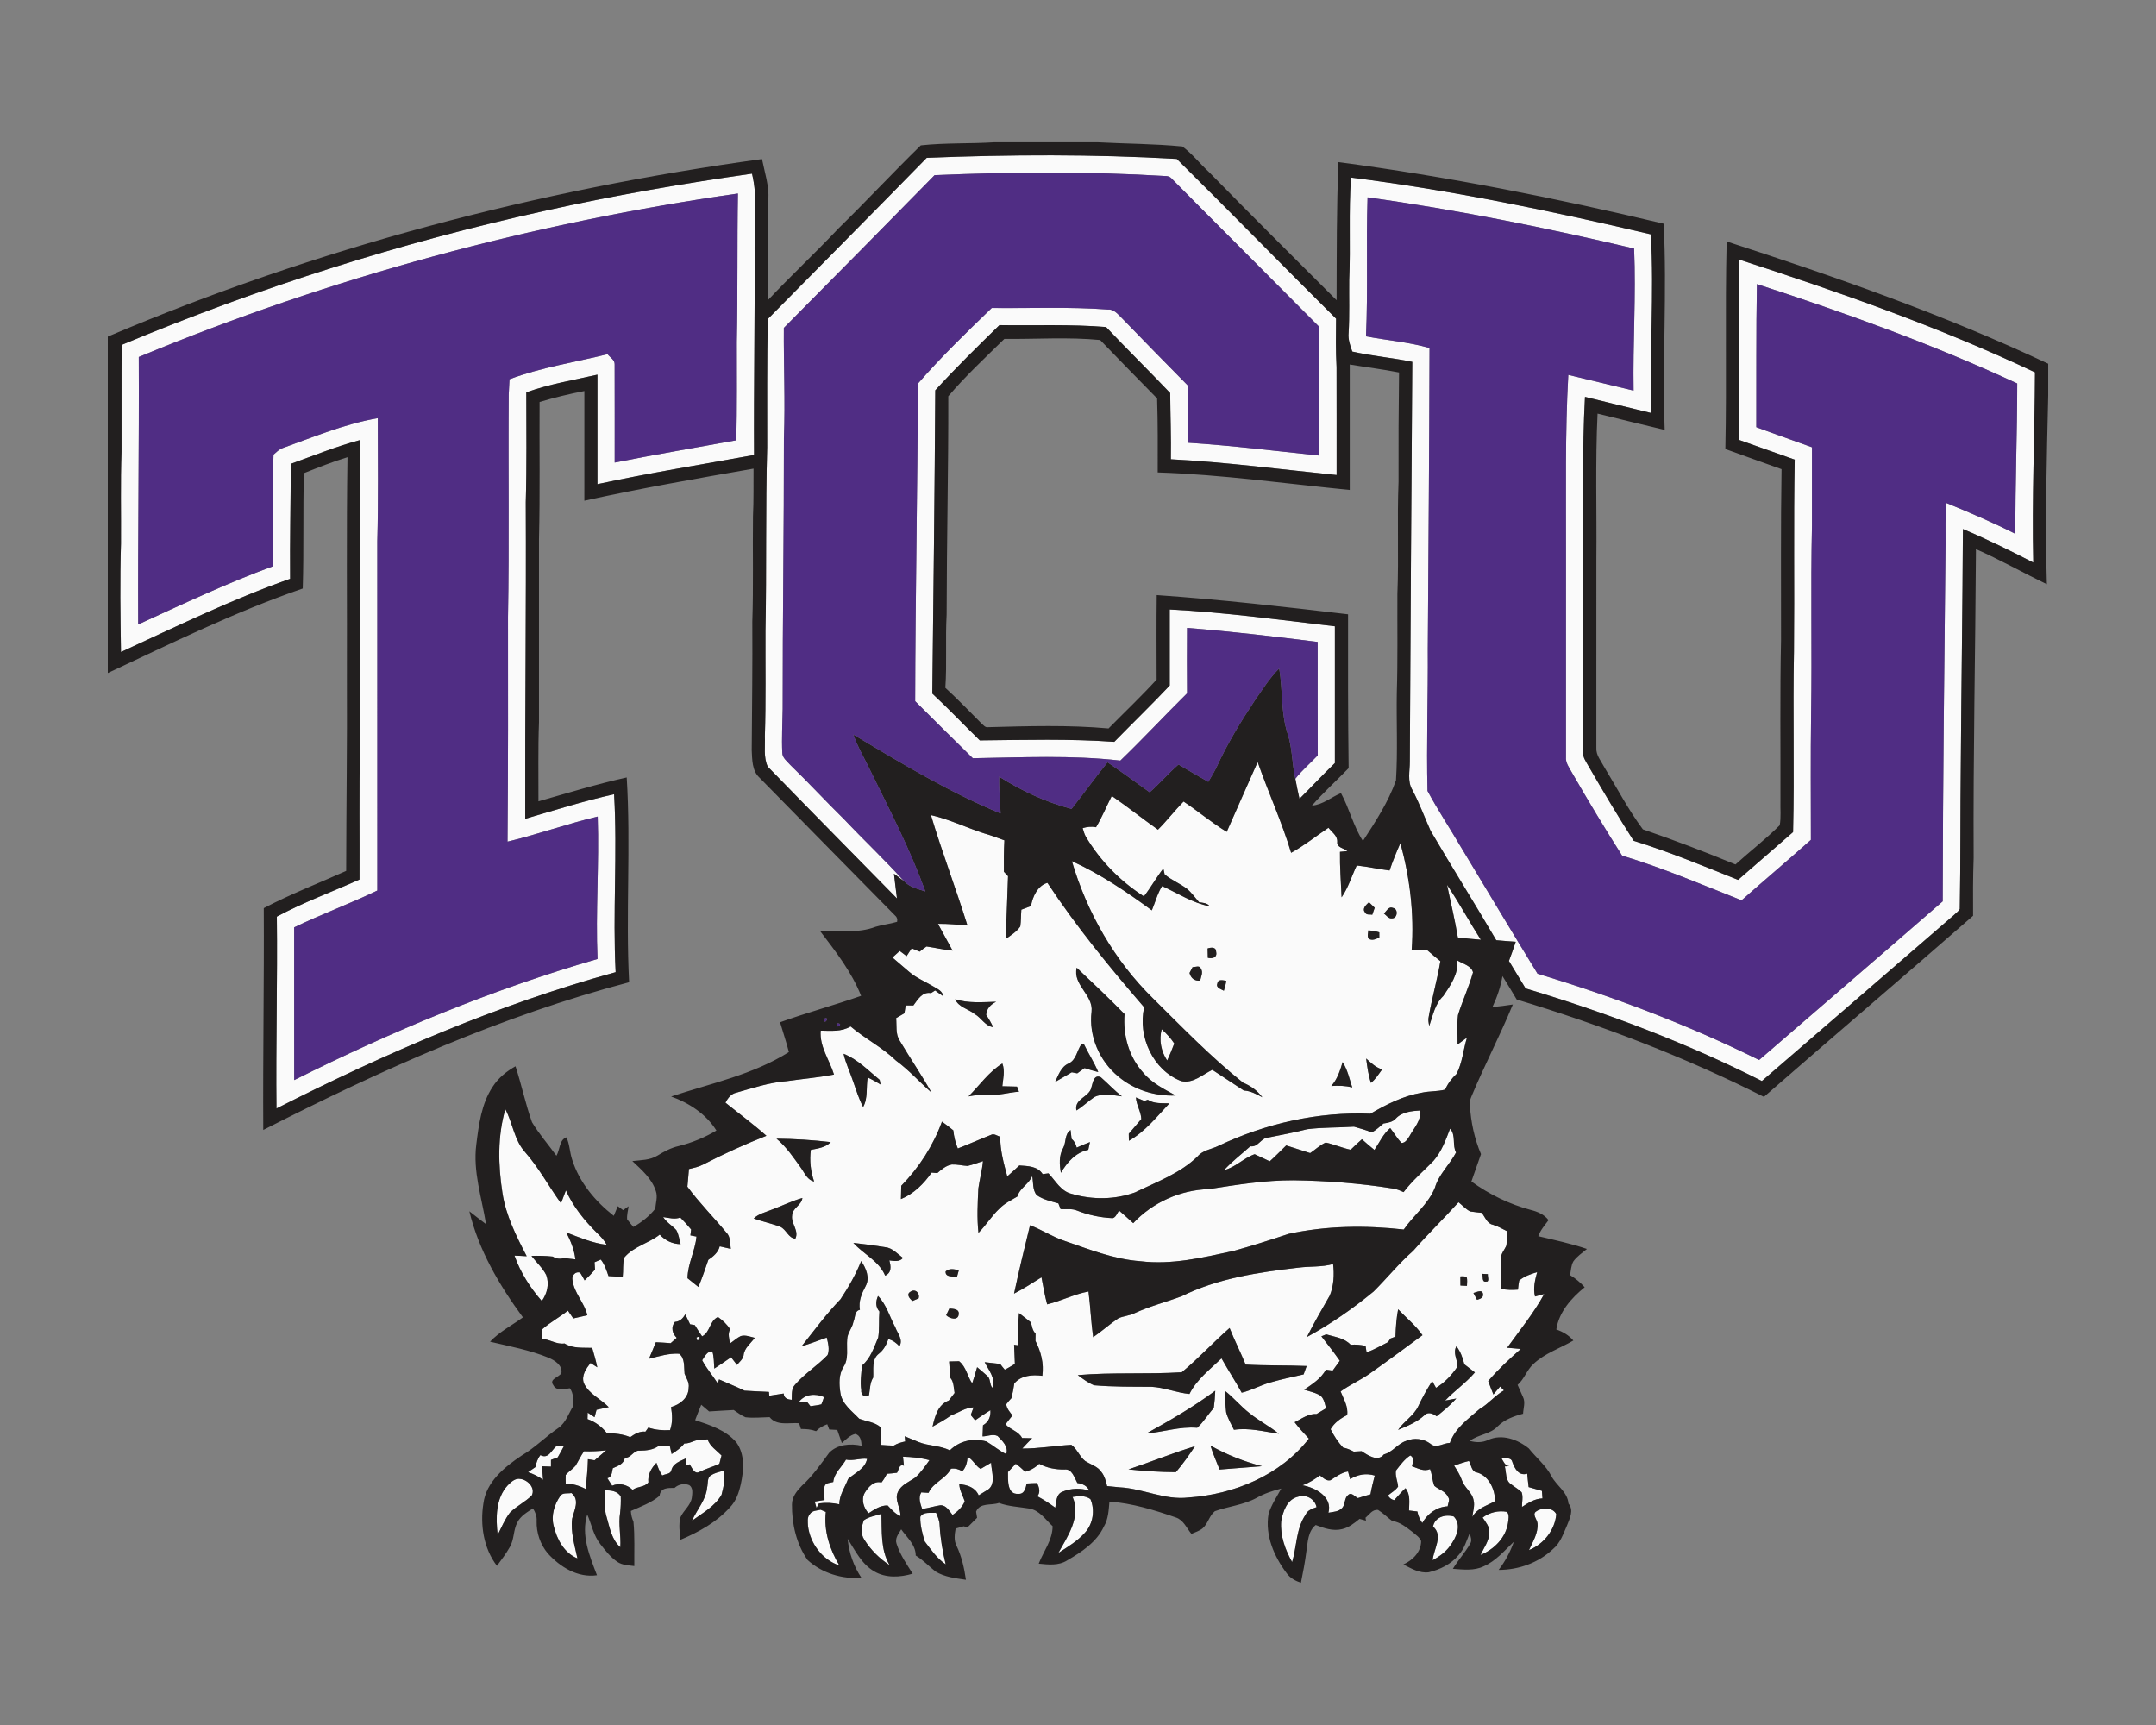 <?xml version="1.0" encoding="UTF-8"?>
<!DOCTYPE svg PUBLIC "-//W3C//DTD SVG 1.1//EN" "http://www.w3.org/Graphics/SVG/1.1/DTD/svg11.dtd">
<!-- Creator: CorelDRAW -->
<svg xmlns="http://www.w3.org/2000/svg" xml:space="preserve" width="2000px" height="1600px" version="1.1" style="shape-rendering:geometricPrecision; text-rendering:geometricPrecision; image-rendering:optimizeQuality; fill-rule:evenodd; clip-rule:evenodd"
viewBox="0 0 2000 1600"
 xmlns:xlink="http://www.w3.org/1999/xlink">
 <rect x="0" y="0" width="2000" height="1600" fill="#808080" stroke="none"/>
 <defs>
  <style type="text/css">
   <![CDATA[
    .fil1 {fill:#221F1F;fill-rule:nonzero}
    .fil2 {fill:#502D84;fill-rule:nonzero}
    .fil0 {fill:#FAFAFA;fill-rule:nonzero}
   ]]>
  </style>
 </defs>
 <g id="Capa_x0020_1">
  <g id="TCU_x0020_Horned_x0020_Frogs.cdr">
   <path class="fil0" d="M1294.96 1363.99c3.95,-5.04 7.83,-10.53 13.3,-14.04 4.17,2.23 2.25,6.42 1.59,10.06 5.41,1.79 10.92,5.24 16.73,2.6 1.97,5.02 1.97,10.57 3.99,15.57 4.09,3.58 10.32,4.81 12.62,10.24 2.24,2.57 0.02,5.87 -0.23,8.76 -10.11,0.43 -18.75,6.85 -23.62,15.47 -2.23,-3.25 -3.83,-6.83 -4.53,-10.7 -2.6,-0.32 -5.17,-0.62 -7.72,-0.9 0.04,-7.1 1.53,-14.7 -3.28,-20.72 -3.77,3.45 -7,7.38 -10.47,11.11 -2.55,-0.51 -4.49,-1.96 -5.81,-4.36 3.17,-2.69 7.07,-4.71 9.41,-8.24 -0.45,-4.98 -2.83,-9.83 -1.98,-14.85zm34.4 51.94c1.68,-8.94 11.47,-11.64 19.3,-9.3 7.72,8.36 2.09,19.66 -3.68,27.42 -4.11,5.69 -9.94,9.73 -15.96,13.11 0.77,-10.19 10.11,-22.89 0.34,-31.23zm-475.64 -9c2.9,-5.17 9.73,-3.26 14.6,-3.85 1.59,3.7 3.28,7.48 3.34,11.59 0.68,12.26 2.72,24.39 5.62,36.3 -8.15,-5.51 -13.6,-13.6 -19.45,-21.26 -2.23,-7.38 -4.32,-15.04 -4.11,-22.78zm-52.34 3.12c4.77,-3.4 10.81,-4.06 16.26,-5.93 0.55,16.06 -0.92,33.13 7.57,47.59 -9.38,-6.1 -17.44,-14.12 -23.4,-23.59 -3.75,-5.3 -2.64,-12.41 -0.43,-18.07zm574 -2.44c6.32,-4.83 14.75,-6.85 22.56,-5.32 2.51,2.91 1.36,6.96 0.95,10.36 -2.08,13.72 -13.02,24.57 -25.53,29.64 3.21,-6.73 8.11,-13.15 8.26,-20.92 0.25,-5.36 -3.45,-9.61 -6.24,-13.76zm50.02 -5.92c5.3,-3.66 15.13,-3.66 18.28,2.73 -1.19,14.74 -11.74,27.85 -25.32,33.34 3.55,-7.79 8.68,-15.9 7.92,-24.71 -0.28,-3.68 -5.62,-8.85 -0.88,-11.36zm-674.12 2.68c2.1,-3.42 6.49,-3.17 9.93,-4.06 1.22,0.51 3.66,1.53 4.87,2.04 -2,17.6 3.58,34.79 12.6,49.7 -15.77,-5.17 -27.19,-20.48 -29.17,-36.76 -0.08,-3.66 -0.96,-7.94 1.77,-10.92zm437.21 6.75c1.6,-9.21 5.45,-20.53 15.74,-22.89 7.34,-2.41 15.58,2.02 17.07,9.7 -3.85,1.42 -8.32,2.7 -10.09,6.87 -8.95,13.02 -8.19,29.42 -12.55,44.08 -6.43,-11.42 -11.17,-24.46 -10.17,-37.76zm-193.51 -22.68c5.53,-0.83 11.7,-1.51 16.55,2 4.41,10.19 2.47,22.95 -5.08,31.19 -6.94,7.76 -15.98,13.19 -24.68,18.77 8.7,-15.52 21.27,-33.66 13.21,-51.96zm-475.36 -0.73c2.17,-3.63 6.95,-2.19 10.44,-2.91 8.09,6.3 2.56,15.98 0.68,23.87 -1.53,12.45 2.37,24.7 4.92,36.77 -12.41,-5 -19.17,-17.92 -22.09,-30.3 -2.44,-9.49 0.66,-19.55 6.05,-27.43zm41.68 -5.29c5.34,-0.28 11.49,0.55 14.55,5.55 0.19,5.06 0,10.19 -0.59,15.26 -1.73,10.57 0.89,21.19 0.19,31.82 -8.05,-6.91 -9.79,-17.97 -12.62,-27.61 -2.72,-8.09 -1.49,-16.71 -1.53,-25.02zm-90.24 -4.81c3.15,-3.17 7.07,-6.9 11.96,-5.81 6.62,0.94 13.77,8.25 10.32,15.21 -6.11,6.15 -14.17,9.9 -20.32,16.02 -4.79,6.26 -7.79,13.64 -11.34,20.62 -1.81,-15.51 -2,-33.87 9.38,-46.04zm763.13 -4.64c5.21,-3.24 10.09,-7.11 16.32,-8.15 0.49,1.79 1.47,5.36 1.94,7.13 7.02,-4.36 14.85,-5.77 22.85,-3.34 -1.47,5.78 -3,11.55 -3.98,17.44 -3.94,1.03 -7.81,2.2 -11.66,3.49 -2.87,-1.29 -5.92,-5.91 -9.06,-2.89 -3.68,2.89 -2.45,8.47 -5.39,11.87 -3.21,3.7 -8.46,3.77 -12.91,4.58 3.98,-14.75 -11.9,-23.17 -23.98,-25.47 5.83,-2.13 11.13,-5.43 16.08,-9.15 2.9,2.09 5.77,5.43 9.79,4.49zm-574.4 -4.68c3.38,-2.21 7.42,-3.02 11.25,-4.11 2.04,7.34 0.15,15.09 -1.7,22.26 -6.13,10.79 -17.7,16.89 -27.38,24.08 4.51,-10.36 12.95,-19.19 14,-30.85 1.02,-3.83 -0.28,-9.19 3.83,-11.38zm291.08 -3.17c4.98,-1.3 9.47,-3.83 13.13,-7.43 7.15,3.94 15.26,5.39 23.34,5.32 7.15,-0.96 9.3,7.64 12.06,12.53 4.71,0.62 9.05,2.56 11.11,7.07 -8,-2.53 -16.98,-2.3 -24.72,0.93 -6.28,2.28 -5.73,9.45 -6.9,14.88 -5.27,-3.9 -10.76,-7.49 -16.55,-10.56 3.02,-3.98 1.6,-8.21 -0.23,-12.25 -3.26,0.06 -6.49,0.17 -9.73,0.4 -0.87,4.15 -2.06,10.02 -7.66,9.56 -10.68,0.91 -9.59,-13.05 -9.66,-20.22 2.37,-2.59 4.75,-5.15 7.2,-7.66 3.1,2.17 5.97,4.68 8.61,7.43zm398.05 -5.73c4.53,-1.57 9.06,-3.23 13.76,-4.29 1.96,3.27 2.19,8.55 5.94,10.3 11.96,2.29 18.38,15.65 18.23,26.97 -7.53,4.34 -16.57,6.41 -21.02,14.62 0.43,-5.08 2.45,-10.23 1.17,-15.34 -1.23,-7.34 -8.26,-11.53 -10.72,-18.3 -1.7,-5.04 -4.58,-9.49 -7.36,-13.96zm44.08 -6.53c3.45,-0.02 8.79,-1.49 9.92,3.19 2.17,6.11 6.02,13.28 13.8,10.81 0.39,4.15 0.79,8.3 1.32,12.45 4.09,1.17 8.22,2.3 12.32,3.51 0.13,1.74 0.41,5.26 0.53,7 -7.17,0.23 -13.23,4.13 -19.02,7.92 -0.1,-4.52 1.24,-9.32 -0.32,-13.64 -2.89,-2.88 -6.53,-4.81 -9.66,-7.32 -5.68,-3.49 -4.38,-11.07 -6,-16.62 1.05,-0.06 3.15,-0.19 4.22,-0.25 -4.07,-0.28 -5.26,-4.17 -7.11,-7.05zm-500.36 11.81c3.53,-3.68 4.55,-8.51 5,-13.38 5,2.57 7.17,8.3 12.02,11.17 3.21,-1.94 6.47,-3.85 9.72,-5.72 0.34,8.48 5.36,21.31 -4.64,25.97 -2.27,1.43 -4.57,2.83 -6.87,4.26 -3.15,-7.3 -10.62,-9.79 -17.98,-10.32 0.17,5.75 3.37,10.57 5.05,15.89 -2.24,5.39 -6.58,9.43 -11.28,12.66 -3.04,-3.66 -5.81,-9.21 -11.32,-9.02 -5.7,0.88 -11.21,2.66 -16.94,3.45 -1.63,-5.02 -3.74,-10.4 -0.8,-15.41 1.68,0.11 5.08,0.3 6.76,0.41 4.39,-9.87 16,-12.77 20.77,-22.36 3.76,-0.62 7.3,0.42 10.51,2.4zm-107.83 -10.85c6.57,1.41 13.04,-1.51 19.55,-0.72 -1.79,9.29 -11.32,13.02 -17.62,18.72 -2.93,7.75 -8.21,14.87 -8.12,23.47 -6.19,-1.38 -12.66,-1.73 -18.96,-0.83l-2.21 4.17c-0.6,-1.98 -1.17,-3.96 -1.73,-5.89 3.02,-0.54 6.07,-1 9.13,-1.43 0.02,-4.19 -0.34,-8.4 0,-12.55 0.83,-3.64 5.32,-3.32 8.09,-4.15 0.93,-8.51 7.87,-13.79 11.87,-20.79zm52.83 -2.7c8.27,0.23 16.53,1.06 24.55,3.25 -4.06,5.64 -7.96,11.51 -13.19,16.13 -5.66,3.96 -12.94,6.62 -16.04,13.28 -3.53,7.4 2.7,14.76 2.29,22.4 -4.89,-2.02 -8.25,-6.12 -11.85,-9.81 -6.76,-0.21 -12.29,3.75 -17.7,7.24 -4.44,-4.9 -6.93,-12.36 -3.76,-18.56 3.27,-5.53 8.51,-11.87 15.76,-10 2,-2.49 3.62,-5.23 5,-8.08 3.13,-0.28 6.28,-0.43 9.41,-0.94 1.85,-2.72 1.68,-8.38 6.42,-6.53 -0.32,-2.81 -0.64,-5.62 -0.89,-8.38zm-295.88 -5.04c6.88,0.29 13.75,-0.15 20.58,-0.83 -3.64,3.02 -7.19,6.1 -10.77,9.21 -1.55,-0.26 -4.63,-0.77 -6.17,-1.02 -0.17,9.25 -1.25,18.44 -2.06,27.68 -5.77,-3.04 -12,-4.96 -18.55,-5.06 -0.13,-2.71 -0.13,-5.37 0,-8.03 2.68,-3.19 6.38,-5.29 9.04,-8.44 2.77,-4.45 4.91,-9.24 7.93,-13.51zm-25.89 -4.54c2.43,-0.29 4.87,-0.42 7.34,-0.4 -1.83,3.6 -3.85,7.11 -5.87,10.64 -2.08,0.74 -4.17,1.51 -6.23,2.3 0,1.55 0,4.68 0,6.25 -2.75,-0.13 -5.47,-0.21 -8.2,-0.3 0.2,4.17 0.45,8.39 0.86,12.58 -4.18,-3.24 -8.98,-5.43 -13.94,-7.13 2.25,-1.62 4.53,-3.17 6.83,-4.7 0.79,-4.02 2.08,-7.92 4.66,-11.15 7.3,3.94 10.04,-4.17 14.55,-8.09zm135.43 -5.7c1.66,-0.38 3.34,-0.68 5.04,-0.91 2.26,6.61 8.34,10.29 13,15.06 -0.51,1.94 -1.51,5.83 -2.02,7.77 -6.09,2.78 -12.6,4.55 -18.6,7.55 -4.74,2.53 -6.87,-4.45 -9.13,-7.13 -0.7,0.3 -2.1,0.87 -2.8,1.17 -0.05,-1.7 -0.15,-5.13 -0.19,-6.83 -5.3,2.71 -12.28,4.58 -13.81,11.21 -0.83,3.84 -5.73,3.24 -8.43,4.86 -2.49,-3.6 -4.11,-7.66 -5.4,-11.79 -4.79,4.87 -8.24,11.04 -7.47,18.13 -3.64,4.74 -10.13,3.57 -14.64,6.95 -5.06,-4.83 -12.47,-6.8 -18.98,-3.83 -1.51,-2.31 -3,-4.63 -4.44,-6.95 4.48,-1.24 4.08,-5.75 5.04,-9.3 4.72,-2.15 10.19,-3.77 11.15,-9.7 5.76,0.49 8.02,-7.09 13.74,-6.58 6.32,-0.06 12.83,-0.72 18.04,-4.66 3.32,0.11 6.64,0.19 9.96,0.3 0.55,2.49 1.11,4.98 1.68,7.51 4.36,-2.74 8.62,-5.74 11.81,-9.83 5.89,0.41 10.55,-4.49 16.45,-3zm89.93 -35.68c5.64,-7.19 15.24,-7.89 23.17,-4.36 -0.72,2.28 -1.51,4.53 -2.42,6.76 -3.32,0.94 -6.77,1.2 -10.17,1.71 -0.83,-1.05 -2.49,-3.15 -3.32,-4.19 -1.81,0.02 -5.43,0.06 -7.26,0.08zm-95.04 -59.66c6.43,-2.96 -0.08,7.15 0,0zm648.62 -203c5.79,-6.23 14.74,-6.98 22.72,-7.53 1.02,9.42 -6,16.4 -10.15,24.08 -1.72,2.62 -3.74,6.2 -7.34,6.09 -3.93,-4.23 -6.87,-9.26 -10.4,-13.81 -6.58,5.43 -9.98,13.36 -14.66,20.28 -3.98,-3.19 -7.81,-6.51 -11.6,-9.9 -3.57,3.15 -7.06,6.39 -10.44,9.73 -7.88,-1.66 -15.3,-4.94 -23.13,-6.7 -5.32,2.34 -9.62,6.57 -14.43,9.8 -7.4,-2.42 -14.83,-4.74 -22.23,-7.1 -5.07,4.93 -10,10 -15.26,14.72 -4.66,-2.21 -9.34,-4.4 -14,-6.59 -10.25,3.51 -17.8,12.21 -28.42,14.8 7.42,-8.15 16.23,-14.83 24.4,-22.15 7.36,1.15 9.75,-7.8 16.64,-8.12 12.02,-2.51 24.15,-4.56 36.04,-7.71 14.39,-1.85 29,-1.38 43.47,-2.36 5.51,1.66 11.11,3.05 16.45,5.28 4.13,-2.04 7.38,-5.36 10.91,-8.23 4.11,-0.64 8.49,-1.3 11.43,-4.58zm-826.04 -8.7c6.87,12.79 8.17,28.45 18.1,39.57 12.94,14.62 22.17,31.96 33.55,47.73 1.49,-4.03 3,-8.05 4.54,-12.02 6.72,15.17 17.36,28.17 29.08,39.74 3.34,3.21 6.62,6.57 8.68,10.79 -13.1,-1.58 -25.32,-6.88 -37.55,-11.53 4.32,7.78 7.53,16.1 8.6,25 -3.43,-0.32 -6.83,-0.71 -10.22,-1.26 -3.7,1.13 -7.51,0.87 -10.76,-1.3 -6.56,-0.76 -13.15,-0.85 -19.73,-0.66 4.45,6.05 10.37,11.09 13.73,17.9 2.91,8.25 0.81,16.98 -4.17,23.98 -10.85,-12.41 -19.88,-26.54 -25.37,-42.13 3.77,0.1 7.56,0.38 11.35,0.57 -9.69,-18.68 -19.39,-37.81 -22.54,-58.85 -3.95,-25.64 -4.59,-52.42 2.71,-77.53zm613.95 -45.13c-5.68,-8.51 -7.72,-19.04 -5.06,-29 4.38,3.94 8.42,8.28 11.66,13.21 -2.02,5.34 -4.13,10.64 -6.6,15.79zm259.62 -162.96c11.17,16.54 20.6,34.17 31.36,50.96 -7.13,-0.51 -14.23,-1.28 -21.32,-2.15 -2.76,-16.38 -6.64,-32.55 -10.04,-48.81zm-482.64 -674.34c77.3,-3.1 154.73,-3.4 231.96,1.04 49.6,49.05 98.26,99.05 147.76,148.18 -0.17,14.95 -0.4,29.91 0.45,44.87 0.13,33.38 0,66.76 0.05,100.15 -51.22,-5.17 -102.32,-12 -153.77,-14.62 0.34,-20.49 -0.47,-40.96 -0.62,-61.43 -19.61,-20.63 -39.95,-40.55 -59.49,-61.23 -32.91,-2.7 -65.96,-1.3 -98.91,-1.77 -20.24,19.77 -40.43,39.58 -59.53,60.45 -0.54,93.77 -1.68,187.53 -2.75,281.3 15.11,14.04 29.3,29.02 44.06,43.42 41.58,-0.4 83.24,-1.61 124.75,1.35 17.08,-17.47 34.66,-34.47 51.45,-52.24 0,-23.51 0,-47.02 0,-70.53 51.29,2.66 102.21,9.64 153.19,15.62 0,42.29 0,84.57 0,126.85 -11.19,10.81 -21.79,22.19 -32.83,33.15 -1.36,-6.2 -2.79,-12.39 -3.85,-18.62 6.21,-7.89 13.91,-14.41 20.76,-21.68 -0.15,-35.07 -0.02,-70.15 -0.06,-105.21 -40.32,-5.03 -80.66,-9.81 -121.15,-13 -0.13,20.21 -0.17,40.44 0.02,60.66 -20.83,20.61 -40.81,42.06 -61.91,62.4 -45.45,-5.23 -91.26,-2.89 -136.85,-2.19 -17.88,-17.6 -35.79,-35.13 -53.49,-52.9 0.19,-98.21 2.19,-196.38 2.55,-294.59 21.45,-24.68 45,-47.45 68.51,-70.15 35.85,0.4 71.81,-1.21 107.62,1.43 5.29,-0.49 8.81,3.72 12.21,7.06 20.51,21.1 41,42.23 61.74,63.1 0.71,17.79 0.58,35.6 0.56,53.39 40.53,2.64 80.87,7.59 121.25,11.89 0.17,-39.87 1.26,-79.79 0.07,-119.68 -45.71,-46.1 -91.75,-91.92 -137.41,-138.04 -1.46,-1.07 -3.13,-1.58 -5,-1.53 -71.27,-4.32 -142.76,-3.83 -214.1,-0.79 -46.43,47.38 -93.11,94.53 -139.81,141.64 -0.28,34.06 1.4,68.13 0.06,102.19 0.11,83.7 -1.25,167.38 -1.13,251.08 -0.19,13.58 -1.02,27.15 -0.38,40.73 0.04,4.91 4.49,7.98 7.4,11.36 17,16.4 32.96,33.81 49.83,50.32 18.3,19.36 37.75,37.62 55.6,57.38 -3.11,-2.23 -6.15,-4.55 -9.23,-6.78 0.76,7.65 1.93,15.27 2.8,22.95 -39.97,-40.72 -80.1,-81.32 -119.87,-122.23 -4.13,-8.75 -2.25,-18.9 -2.68,-28.28 1.02,-32.53 0.41,-65.11 0.55,-97.64 1.15,-56.76 -0.04,-113.57 1.6,-170.32 0.02,-39.66 -0.23,-79.32 0.55,-118.95 49.13,-49.9 98.56,-99.47 147.47,-149.56zm-353.53 49c63.3,-14.1 127.23,-25.15 191.43,-34.32 5.48,22.47 2.23,45.9 2.4,68.77 0.38,64.08 -0.83,128.13 -0.49,192.19 -48.47,8.85 -97.13,16.66 -145.3,27.07 0.05,-33.86 0.05,-67.73 0,-101.58 -22.06,5.06 -44.59,8.7 -65.98,16.43 0,34.02 0.49,68.06 -0.49,102.06 0.47,97.83 -0.74,195.64 -0.51,293.47 27.39,-7.94 54.58,-16.6 82.43,-22.77 3.23,54.98 -1.41,110.07 1.45,165.04 -109.28,30.07 -213.73,75.26 -314.64,126.43 -0.64,-59.32 1.04,-118.62 0.34,-177.96 24.7,-13.3 51.12,-22.93 76.68,-34.4 0.25,-40.72 -0.53,-81.47 0.55,-122.19 0,-95.15 0,-190.32 0,-285.47 -21.93,5.85 -42.96,14.45 -64.3,22.11 -0.06,35.53 -0.91,71.06 -0.59,106.61 -53.81,18.98 -105.15,44.05 -156.92,67.9 -0.55,-33.47 -1.06,-66.98 0,-100.45 0.22,-28.36 -0.53,-56.75 0.51,-85.09 0.13,-33.1 -0.17,-66.21 0.15,-99.32 127.05,-53.1 258.79,-94.95 393.28,-124.53zm-377.43 135.75l0 0c0.39,82.7 -0.91,165.38 -0.55,248.08 41.26,-18.89 82.36,-38.34 125,-53.98 0.3,-34.51 -0.62,-69.04 0.53,-103.53 2.64,-2.21 5.07,-4.89 8.39,-6.08 29.06,-10.39 57.76,-22.49 88.34,-27.75 0.06,38.07 0.55,76.15 -0.45,114.22 0.04,107.97 0,215.95 0.02,323.93 -25.34,12.26 -51.83,21.92 -77.15,34.17 0.04,47.21 -0.04,94.43 0.04,141.64 90.41,-45.23 184.15,-84.3 281.37,-112.32 -1.88,-44.04 1.66,-88.06 0.17,-132.11 -28.2,6.64 -55.49,16.56 -83.66,23.28 0.61,-69.45 0.51,-138.91 0.44,-208.36 1.24,-68.77 0.15,-137.55 0.68,-206.32 0.2,-4.74 0.45,-9.49 0.71,-14.23 29.42,-11.07 60.61,-15.71 90.98,-23.26 2.27,3.04 6.85,5.28 6.57,9.64 0.15,30.3 -0.02,60.62 0.04,90.91 37.47,-7.46 75.13,-13.83 112.71,-20.68 0.97,-30.38 0.44,-60.81 0.55,-91.23 1.02,-45.87 0.23,-91.79 1.06,-137.66 -190.57,27.28 -377.96,77.79 -555.79,151.64zm1124.56 -166.45c93.66,11.83 186.23,31.04 278.06,52.68 3.3,55.21 -1.45,110.53 0.6,165.79 -20.58,-4.94 -41.13,-9.98 -61.66,-15.04 -2.72,49.59 -1.34,99.27 -1.68,148.93 0,60.26 0.02,120.51 0,180.77 -0.47,4.53 2.47,8.25 4.51,12.02 13.64,23.62 27.64,47.04 42.32,70.04 32.96,10.22 64.89,23.43 96.91,36.26 16.98,-14.79 33.98,-29.55 50.98,-44.32 1.36,-55.79 -0.3,-111.64 0.83,-167.43 0.58,-59.36 -0.42,-118.72 0.68,-178.06 -17.4,-6.02 -34.66,-12.41 -52.04,-18.45 0.32,-55.72 0.64,-111.42 0.47,-167.15 93.12,30.28 185.85,62.66 274.47,104.62 -0.26,58.81 -2.96,117.62 -1.58,176.43 -21.42,-11.05 -43.08,-21.69 -65.27,-31.07 -0.35,72.66 -1.45,145.32 -1.96,217.98 -0.53,44.81 -0.15,89.64 -0.96,134.45 -1.19,2.3 -3.55,3.74 -5.32,5.55 -59.32,51.47 -118.89,102.62 -178.26,154.02 -70.12,-35.49 -143.97,-63.32 -219.19,-85.91 -5.23,-8.43 -10.23,-17 -15.44,-25.45 2.19,-5.89 4.31,-11.81 6.29,-17.79 -6.02,-0.55 -12.06,-0.78 -18.04,-1.44 -19.98,-34.02 -40.91,-67.47 -60.91,-101.47 -5.7,-12.68 -10.45,-25.79 -17,-38.06 -4.71,-7.92 -2.24,-17.45 -2.3,-26.11 0.62,-123.62 1.42,-247.24 2.3,-370.83 -18.45,-3.83 -37.26,-5.39 -55.64,-9.55 -2.07,-5.62 -4.07,-11.41 -3.43,-17.49 0.96,-16.32 0.36,-32.69 0.54,-49.03 1.44,-31.61 -0.64,-63.29 1.72,-94.89zm15.32 18.38l0 0c-1.41,42.96 0.49,85.96 -1.45,128.92 19.62,3.76 39.66,5.28 58.94,10.81 -0.24,93.08 -1,186.15 -1.62,279.21 0.32,43.87 -1.36,87.77 -0.26,131.62 9.73,18.06 21.15,35.25 31.54,52.98 23.49,38.87 46.74,77.87 70.53,116.57 70.42,21.28 139.57,47.32 205.53,80.04 56.77,-49.04 113.7,-97.91 170.3,-147.17 0.15,-110.61 1.53,-221.19 2.64,-331.79 0,-12.57 -0.32,-25.19 0.68,-37.74 21.66,8.89 43.25,18.06 64.15,28.68 -0.3,-46.51 1.7,-93 1.66,-139.51 -78.24,-36.3 -159.51,-65.55 -241.47,-92.17 -0.81,44.21 -0.38,88.47 -0.55,132.72 17.14,6.39 34.46,12.3 51.63,18.62 -0.02,24.15 -0.04,48.3 0,72.45 -1.3,58.42 0.13,116.89 -0.81,175.32 -0.55,38.78 -0.19,77.59 -0.19,116.4 -21.27,18.87 -42.95,37.26 -64.3,56.07 -36.68,-14.52 -73.04,-30 -110.85,-41.47 -16.14,-25.36 -31.63,-51.11 -46.63,-77.15 -2.45,-4.49 -5.94,-8.92 -5.45,-14.32 0.02,-63.83 0,-127.66 0.02,-191.49 0.15,-54.34 -0.89,-108.68 2.15,-162.96 20.21,4.7 40.34,9.87 60.57,14.6 -0.74,-43.92 2.36,-87.83 0.49,-131.75 -81.7,-19.27 -164.06,-36 -247.25,-47.49zm-130.64 588.52c9.42,-21.67 19.21,-43.15 28.68,-64.79 9.87,28.25 22.45,55.55 31.06,84.23 12.2,-6.7 23.07,-15.47 34.62,-23.21 3.19,4.04 8.55,7.42 8.17,13.21 -0.57,5.26 6.41,5.66 9.41,8.45 -1.71,0.15 -5.15,0.49 -6.88,0.66 -0.25,14.08 0.94,28.13 1.51,42.19 6.26,-9.06 9.36,-19.68 14.02,-29.53 10.22,1.1 20.26,3.36 30.45,4.64 2.92,-8.64 6.41,-17.07 10.06,-25.41 8.79,32.15 12.92,65.72 10.47,99.04 4.92,0.13 9.88,0.22 14.81,0.58 3.81,3.45 7.81,6.68 11.83,9.91 -2.89,17.19 -7.79,34 -10.76,51.17 -0.79,2.96 -0.2,5.96 0.42,8.9 3.32,-9.66 5.28,-20.41 13,-27.73 6.62,-9.7 14.28,-20.76 13.04,-33.04 4.96,3.13 13.28,4.96 14.54,11.15 -3.77,13.47 -9.79,26.19 -13.9,39.55 -1.15,9.02 -0.27,18.17 -0.42,27.26 2.95,-2.09 5.83,-4.28 8.76,-6.38 -3.49,11.12 -4.23,23.21 -9.66,33.63 -4.47,4.17 -8.12,8.98 -10.61,14.6 -7.09,1.91 -14.58,1.28 -21.73,2.89 -17.1,2.92 -32.74,10.85 -47.59,19.49 -48.39,-2.02 -97,8.98 -140.66,29.66 -6.58,3.36 -14.71,3.96 -19.68,9.96 -16.3,15.83 -37.98,23.62 -58.03,33.36 -18.57,6.77 -39.55,6.98 -58.44,1.41 -10.22,-2.24 -15.21,-12.11 -21.85,-19.09 -1.34,0.17 -4.05,0.53 -5.39,0.7 -4.78,-7.47 -13.76,-7.44 -21.63,-8.02 -3.66,3.45 -7.41,6.79 -11.2,10.13 -3.23,-12.04 -6.66,-24.21 -6.51,-36.79 -2.85,-0.66 -5.74,-3.36 -8.68,-1.66 -10.27,4.05 -20.36,8.6 -30.68,12.58 -2.3,-5.36 -3.55,-11.05 -4.19,-16.81 -3.4,-2.85 -6.94,-5.53 -10.51,-8.09 -8.17,22.26 -21.21,42.56 -37.77,59.49 -0.08,4.11 -0.19,8.22 -0.29,12.34 11.91,-4.89 21.19,-14.19 28.48,-24.57 1.32,0.13 3.94,0.34 5.26,0.45 3.98,-3.43 8.17,-7.09 13.53,-7.96 4.87,-0.21 9.64,1.06 14.49,1.34 4.9,-1.11 9.58,-2.96 14.34,-4.49 -0.78,8.53 -3.1,16.83 -4.27,25.32 -0.69,13.7 -1.41,27.49 0.08,41.19 7.11,-7.04 12.26,-15.81 19.64,-22.62 4.68,-4.76 10.77,-7.68 16.45,-11.04 2.17,-7.87 10.59,-11.4 13.74,-18.96 1.24,5.85 0.13,12.79 4.21,17.64 5.92,4.21 13.24,5.7 20.11,7.7 0.53,1.32 1.55,3.96 2.06,5.28 5.05,0.43 10.34,-0.72 15.15,1.32 10.58,4.21 21.87,6.59 33.24,7.08 3.1,-0.95 3.93,-4.74 5.91,-7 4.38,3.83 8.79,7.69 13.07,11.64 18.04,-19.3 43.74,-30.81 70.14,-31.57 26.03,-4.09 52.15,-8.3 78.58,-8.21 30.66,0.46 61.34,2.74 91.64,7.57 3.66,0.42 7.06,1.89 10.42,3.43 8.09,-10.77 18.47,-19.45 27.79,-29.07 7.47,-8.53 11.36,-19.38 15.34,-29.81 5.64,6.07 1.81,15.07 5.53,22.13 -5.91,11.28 -16,20.19 -19.61,32.68 -6.13,15.19 -19.73,25.49 -28.9,38.75 -35.51,-4 -71.7,-3.58 -106.72,4.02 -16.87,5.59 -33.81,11.04 -50.94,15.78 -28.45,6.15 -57.51,13.2 -86.81,9.58 -24.51,-1.81 -47.46,-11.06 -70.49,-18.96 -11.06,-3.72 -20.85,-10.23 -31.72,-14.38 -5.19,21.04 -10.28,42.17 -14.81,63.38 8.83,-4.42 17.02,-9.96 25.43,-15.1 1.61,8.38 3,16.85 5.27,25.08 13.05,-3.15 25.11,-9.47 38.35,-11.94 1.82,14.11 2.34,28.32 4.31,42.41 8.07,-5.51 15.34,-12.13 23.45,-17.58 4.72,-2.06 10.11,-2.34 14.79,-4.61 14.15,-6.56 29.32,-10.37 43.87,-15.81 33.6,-16.7 71.3,-22.19 108.17,-26.51 10.77,-1.41 21.79,-0.34 32.32,-3.38 1.21,9.7 0.62,20.02 -3.04,29.14 -7.32,12.73 -14.68,25.47 -21.28,38.6 21.98,-12 42.66,-26.34 61.94,-42.28 12.46,-12.38 23.51,-26.17 36.74,-37.78 13.49,-15.45 28.26,-29.73 42,-44.96 3.58,2.83 6.68,6.42 10.79,8.53 3.59,0.57 7.25,0.85 10.89,1.3 2.85,4 4.77,9.89 10.19,11.02 4.51,1.32 8.6,3.74 12.81,5.83 -0.04,4.45 0.26,8.93 -0.27,13.4 -1.77,4.19 -5.39,7.87 -5.24,12.71 -0.04,9.17 -0.25,18.36 0.43,27.53 5.08,1.13 10.32,1.1 15.51,0.72 0.25,-2.85 0.64,-5.66 1.15,-8.42 4.74,-4.03 10.76,-6.07 16.66,-7.81 -2,7.42 -3.88,14.89 -1.98,22.61 2.15,-0.59 6.42,-1.76 8.57,-2.36 -9.76,17.77 -22.59,33.51 -34.42,49.9 4.19,0.36 8.4,0.66 12.64,1.12 -10.56,9.39 -21,18.96 -30.2,29.75 1.51,4.17 3.11,8.32 4.81,12.47 2.13,-2.43 4.19,-4.9 6.24,-7.39 1.17,1.19 2.36,2.39 3.55,3.6 -8.3,4.68 -14.23,12.45 -22.51,17.19 -10.49,9.15 -22.9,17.83 -27.66,31.51 -6.11,0.11 -12.64,5.58 -18.06,0.79 -6.41,-4.77 -15.11,-5.81 -22.45,-2.66 -7.92,2.49 -12.58,10.49 -20.66,12.51 -5.73,7.25 -14.81,0.89 -20.7,-2.96 -2.45,0.13 -4.88,0.26 -7.28,0.41 -3.15,-1.64 -6.4,-3.11 -9.91,-3.75 -4.75,-5.04 -8.49,-10.91 -11.58,-17.06 3.51,-6.04 9.21,-10.05 15.34,-13.09 1.15,-8.04 -3.28,-14.79 -6.06,-21.89 8.42,-6.17 18.13,-10.32 26.66,-16.32 16.63,-11.7 32.93,-23.85 49.29,-35.89 -6.34,-9.11 -15.02,-16.05 -22.59,-24.02 -1.62,8.36 -2.19,16.87 -2.49,25.38 -1.15,0.42 -3.43,1.27 -4.55,1.7 -0.6,0.85 -1.79,2.57 -2.39,3.43 -6.55,3.27 -12.91,6.97 -19.83,9.51 -0.23,-1.54 -0.72,-4.58 -0.97,-6.11 -4.56,-0.87 -9.17,-1.51 -13.79,-0.96 -5.92,-6.49 -14.81,-7.23 -22.7,-9.7 -1.13,0.45 -3.37,1.38 -4.47,1.83 5.81,7.45 11.64,14.92 17.08,22.64 -2.17,3.08 -4.38,6.13 -6.61,9.15 -1.58,-0.22 -4.73,-0.66 -6.28,-0.88 -4.47,8.35 -12.6,13.32 -20.11,18.6 4.53,1.47 9.28,2.45 13.58,4.58 4.72,2.38 5.36,8.12 6.68,12.65 -2.98,1.77 -5.94,3.56 -8.9,5.35 -7.59,-0.54 -13.8,4.44 -20.27,7.59 4.02,5.41 8.7,10.26 13.25,15.21 -26.51,34.05 -69.59,51.79 -111.89,54.64 -21.87,2.58 -42.21,-8.44 -63.79,-9.49 -3.85,-0.34 -7.7,-0.72 -11.51,-1.13 -1.17,-4.48 -2.23,-9.14 -5.15,-12.87 -3.49,-5.44 -10.1,-7.1 -15.25,-10.42 -5.22,-4.11 -7.41,-11.17 -12.79,-15 -15.19,0.85 -30.28,3.57 -45.53,3.47 2.93,-3.3 6.06,-6.45 9.17,-9.6 -3.13,-0.06 -6.24,-0.15 -9.34,-0.19 -3.22,-6.28 -10.85,-7.62 -15.36,-12.7 2.08,-2.79 4.25,-5.49 6.46,-8.18 -2.4,-3.17 -5.32,-6.29 -5.78,-10.42 1.49,-2 3.08,-3.87 4.81,-5.64 1.1,-4.51 2,-9.08 2.66,-13.66 6.36,-7.53 16.85,-8.32 25.99,-7.08 1.58,-11.39 -1.19,-22.3 -6.36,-32.37 0.02,-2.29 0.07,-4.57 0.09,-6.85 -2.94,-2.7 -3.3,-6.72 -4.28,-10.34 -3.66,-2.95 -7.38,-5.8 -11.1,-8.63 -0.94,9.95 -0.83,19.95 -0.73,29.95 -0.93,-0.15 -2.83,-0.42 -3.78,-0.57 0.21,5.91 0.53,11.85 0.72,17.79 -3.11,1.8 -6.11,3.8 -9.38,5.34 -1.52,-1.75 -2.94,-3.54 -4.28,-5.34 -4.79,-0.56 -9.58,-1.15 -14.36,-1.62 3.72,7.62 10.38,14.57 7.12,23.83 -2.85,-3.34 -1.36,-8.64 -5,-11.34 -2.93,-2.77 -6.1,-5.26 -9.14,-7.85 -1.41,5.04 -2.9,10.04 -4.56,15.02 -4.64,-6.6 -5.49,-15.32 -12.15,-20.53 -3.08,0.06 -6.19,0.15 -9.25,0.23 0.34,5.06 0.72,10.15 1.21,15.23 3.34,3.88 2.92,9.26 3.87,13.98 -1.85,2.3 -3.61,4.64 -5.38,7 -10.15,3.73 -12.89,14.81 -15.09,24.22 6,-3.32 12,-6.68 17.58,-10.71 6.91,-2.27 12.91,-7.1 20.51,-7.15 -0.87,2.35 -1.74,4.71 -2.64,7.09 1.34,1.62 2.7,3.25 4.05,4.89 4.65,-3.23 9.29,-6.46 14.16,-9.38 0.58,5.79 -1.68,11.09 -6.85,13.98 -0.19,3.43 -0.29,6.85 -0.4,10.32 4.55,-0.06 9.59,-2.51 13.94,-0.38 4.36,4.44 10.31,9.85 8.02,16.8 -6.43,-2.98 -12.11,-8.06 -18.34,-11.7 -12.2,-3.42 -24.98,-0.72 -34,8.26 -9.03,-4.68 -19.6,-3.94 -28.9,-7.73 -4.32,-1.76 -8.59,-3.63 -12.91,-5.36 0.1,1.21 0.32,3.62 0.42,4.81 -3.72,0.77 -7.4,1.85 -10.64,3.87 -4,-0.08 -7.97,-0.36 -11.95,-0.66 0,-5.46 0.44,-10.95 -0.22,-16.38 -5.55,-4.94 -13.29,-5.32 -19.87,-7.96 -6.7,-7.1 -15.93,-13.53 -17.42,-23.89 -1.26,-8.13 -1.66,-17.15 3,-24.36 4.87,-7.56 2.57,-16.81 3.27,-25.24 0.13,-5.97 4.75,-10.53 5.77,-16.27 1.83,-3.81 0.79,-10.22 6.04,-11.22 -1.47,-7.87 1.73,-15.25 5.34,-22 4.17,-7.63 0.36,-16.66 -4.17,-23.21 -5,12.53 -11.76,24.24 -19.19,35.45 -13.13,13.57 -24.3,28.85 -36.06,43.59 7.87,-2.42 15.59,-5.29 23.34,-8.1 1.21,5.21 2.85,10.98 0.78,16.21 -9.38,9.83 -21.17,17.11 -30.1,27.4 -3.7,3.77 -2.98,9.3 -3.17,14.13 -3.81,-0.3 -7.22,-1.36 -7.47,-5.83 -4.45,0.68 -8.89,1.34 -13.34,2.07 -0.09,-0.9 -0.26,-2.66 -0.34,-3.56 -7.53,-0.4 -15.09,-0.63 -22.6,-1.15 -7.78,-3.78 -15.83,-6.93 -23.72,-10.46 -0.28,0.93 -0.85,2.83 -1.13,3.78 -4.7,-7.27 -10.4,-13.85 -14.49,-21.53 2.28,-3.25 4.79,-8.91 9.47,-8.1 1.6,5.1 1.36,10.53 1.79,15.82 5.21,-3.44 10.47,-6.87 15.55,-10.51 1.81,2.37 3.64,4.75 5.51,7.11 2.19,-2.76 5.38,-5.13 6.09,-8.77 0.61,-6.91 6.63,-11.08 10.34,-16.36 -4.19,-0.98 -8.53,-2.85 -12.88,-1.66 -3.72,1.75 -6.72,4.68 -10.12,6.94 -0.53,-4.38 -2.28,-9.04 0.17,-13.21 -2.9,-4.6 -6.88,-8.3 -11.26,-11.39 -8.08,3.73 -7.06,14.11 -14.72,17.96 -2.36,-3.42 -4.64,-6.91 -6.79,-10.45 -1.08,-0.19 -3.27,-0.55 -4.36,-0.74 -1.51,-3.11 -2.98,-6.17 -4.47,-9.26 -2.13,3.79 -5.06,6.75 -9.64,7.05 -3.85,4.83 -2.46,10.7 1.71,14.76 -1.88,1.64 -3.77,3.3 -5.62,4.96 -4.6,-0.4 -9.17,-0.66 -13.77,-0.85 -2.1,5.11 -4.08,10.25 -6.34,15.32 9.17,-2.26 18.43,-5.24 27.96,-4.68 5.57,4.1 4.38,12.4 5.06,18.57 1.66,4.22 4.62,8.24 3.79,13.04 0,9.28 -8.13,15.58 -16.34,17.86 1.15,7.17 1.6,14.44 -0.92,21.4 -6.8,0.4 -13.65,-0.13 -20.14,-2.38 -0.66,0.95 -2.02,2.85 -2.68,3.8 -5.41,-0.55 -9.96,2.13 -14.17,5.13 -6.92,-3.06 -14.54,-3.4 -21.96,-4.15 -4.64,-5.78 -10.62,-10.14 -17.62,-12.63 0.04,-1.49 0.13,-4.49 0.17,-6 2.11,1.38 4.23,2.8 6.34,4.23 0.62,-2.3 1.24,-4.6 1.87,-6.87 3.79,-0.77 7.56,-1.6 11.32,-2.45 -7.42,-7.68 -18.44,-12.13 -23.1,-22.23 -2.49,-7.09 2.12,-13.47 6.19,-18.75 2.06,1.34 4.17,2.7 6.28,4.05 -1.3,-6.09 -2.96,-12.09 -4.73,-18.03 -8.74,-0.32 -17.89,0.77 -25.68,-4.1 -7.49,1.15 -13.42,-3.9 -20.64,-4.17 0,-3.05 -0.19,-6.09 0.11,-9.09 7.32,-6.49 16.06,-11.1 23.7,-17.21 1.68,2.4 3.32,4.81 4.96,7.25 4.36,-0.93 8.7,-1.93 13.04,-2.95 -2.68,-11.79 -12.47,-20.71 -13.81,-32.88 -0.89,-3.95 3.15,-8.34 7.21,-6.53 1.45,2.28 2.81,4.64 4.09,7.07 3.38,-3.15 6.57,-6.54 9.64,-10 -0.11,-1.71 -0.32,-5.13 -0.43,-6.83 1.94,-0.83 3.87,-1.68 5.81,-2.49 3.58,4.47 5.28,9.95 7.13,15.32 4.38,0.31 8.76,0.55 13.17,0.7 0.7,-5.94 -0.11,-12.07 1.45,-17.85 8.7,-10.45 22.59,-13.11 32.89,-21.3 5.15,5.51 11.77,8.74 19.42,8.85 -1.36,-4.36 -1.74,-9.11 -4.08,-13.08 -3.87,-4.24 -9.04,-7.11 -12.15,-12.05 5.26,0.7 10.66,2.39 15.89,0.41 3.51,3.53 6.9,7.21 10.05,11.1 -0.17,1.37 -0.49,4.13 -0.66,5.49 1.4,0.28 4.23,0.81 5.64,1.09 -1.2,13.19 -8.15,25.21 -8.32,38.64 3.36,2.7 6.72,5.4 10.1,8.1 3.49,-8.23 6.26,-16.74 9.22,-25.17 4.68,-3.13 9.1,-6.85 10.57,-12.51 3.43,0.72 6.85,1.51 10.26,2.36 -0.85,-5.15 -0.07,-11.17 -4.11,-15.12 -11.87,-14.34 -25.09,-27.56 -36.15,-42.56 0.6,-5.44 0.89,-10.93 1.43,-16.36 4.48,-1.08 9.08,-2 13.19,-4.19 19.08,-9.87 38.68,-18.77 58.68,-26.66 -12.17,-10.83 -25.32,-20.49 -38,-30.7 2.19,-4.17 5.19,-8.28 10.08,-9.3 15.34,-4.28 30.64,-9.51 46.64,-10.66 14.64,-2.11 29.43,-3.34 43.96,-6.15 -4.15,-13.57 -13.55,-25.83 -12.32,-40.7 9.4,0.06 19.28,1.23 27.7,-3.92 13.45,11.41 29.47,19.41 42.19,31.73 11.94,8.72 21.77,19.85 32.85,29.55 -9.23,-16.42 -19.91,-31.96 -29.51,-48.15 -4.02,-6.15 -2.55,-13.91 -3.27,-20.85 2.53,-1.51 5.08,-3.02 7.68,-4.49 0.38,-2.45 0.79,-4.85 1.17,-7.28 1.79,0.03 5.36,0.05 7.13,0.05 4.17,-5.53 8.17,-12.96 16.38,-11.47 0.96,-0.62 2.87,-1.85 3.83,-2.47 2.42,1.83 4.87,3.62 7.42,5.3 -0.55,-4.87 -5.29,-6.68 -8.91,-8.92 -7.55,-4.55 -15.96,-7.85 -22.66,-13.7 -5.17,-4.4 -10.28,-8.87 -15.47,-13.23 2.28,-2 4.51,-4.04 6.75,-6.11 2.12,1.6 4.25,3.21 6.38,4.81 1.57,-2.43 3.13,-4.85 4.72,-7.25 1.85,0.78 5.58,2.34 7.43,3.12 2.02,-1.72 4.15,-3.32 6.36,-4.79 8.09,1.13 16.02,3.09 24.17,3.83 -4.43,-8.34 -9.15,-16.51 -13.57,-24.83 9.14,-0.21 18.25,0.81 27.36,1.54 -10.7,-34.34 -23.58,-67.96 -33.9,-102.43 16.98,3.87 32.75,11.6 49.26,16.94 6.4,1.81 12.66,4.17 18.91,6.49 -0.57,9.7 -0.55,19.4 -0.48,29.1 0.95,1.05 2.87,3.11 3.85,4.13 -0.6,19.43 -1.47,38.85 -2.2,58.28 4.84,-3.43 10.13,-6.66 13.56,-11.64 0.74,-5.15 0.57,-10.36 0.98,-15.55 2.95,-1.15 5.95,-2.26 8.95,-3.36 1.43,-8.58 6.17,-19.05 15.24,-21.54 26.85,40.73 57.91,78.56 89.76,115.47 -6.14,26.83 8.07,58.36 34.39,68.41 10.85,2.57 19.74,-6.07 28.83,-10.43 9.78,6.3 19.42,12.87 29.21,19.19 6.28,0.3 11.79,3.36 17.19,6.28 -4.59,-6.22 -10.76,-10.64 -17.85,-13.53 -29.89,-23.86 -56.53,-51.41 -83.66,-78.28 -35.62,-34.92 -61.15,-79.51 -75.19,-127.26 26.53,12.05 50.81,28.47 74.19,45.68 3.13,-7.53 5.17,-15.55 9.53,-22.55 14.53,6.64 28.19,15.77 44.15,18.77 -2.34,-3.24 -6.4,-3.15 -9.87,-3.79 -3.68,-4.21 -6.92,-8.85 -11.21,-12.43 -6.56,-5 -14.45,-8.02 -20.73,-13.38 -0.3,-1.36 -0.89,-4.08 -1.19,-5.45 -6.51,8.28 -11.57,17.56 -18.04,25.86 -22.02,-14.09 -40.7,-33.13 -54.04,-55.62 -1.34,-2.41 -1.96,-5.13 -2.77,-7.68 4.02,-1.19 8.19,-1.7 12.38,-0.81 5.58,-9.32 9.68,-19.4 14.64,-29.04 14.56,10.02 28.41,21.04 42.81,31.29 8.34,-8.31 15.51,-17.7 23.77,-26.12 13.59,9 26.08,19.66 40.04,28.13zm103.45 62.4l0 0c1.06,1.28 1.06,1.28 0,0zm25.08 12.57l0 0c1.04,2.51 4.34,1.3 6.45,1.96 0.57,-1.64 1.72,-4.89 2.29,-6.53 -1.76,-1.75 -3.55,-3.47 -5.33,-5.15 -2.47,2.43 -6.94,6.06 -3.41,9.72zm17.28 0.75l0 0c2.36,1.79 4.34,5.13 7.78,4.53 4.98,-0.26 5.66,-8.98 0.52,-9.7 -3.94,-1.7 -5.88,3.08 -8.3,5.17zm-14.49 15.7l0 0c-0.15,2.55 -1.15,5.34 0.32,7.72 3.34,2.15 6.76,0.32 9.91,-1.21 0,-1.17 -0.02,-3.53 -0.02,-4.7 -3.32,-1.09 -6.76,-1.62 -10.21,-1.81zm-149.07 16.75l0 0c0.05,2.89 0.11,5.78 0.22,8.68 3.98,1.02 8.89,-0.13 7.72,-5.41 0,-4.87 -4.66,-4.38 -7.94,-3.27zm-13.91 17.29l0 0c-0.72,1.34 -2.13,4.05 -2.85,5.39 1.25,4.93 4.64,7.66 9.87,7.15 0.68,-3.66 3.04,-7.62 0.66,-11.13 -1.09,-3.39 -5.21,-1.32 -7.68,-1.41zm-107.51 0.56l0 0c-3.92,16 15.53,25.17 13.79,40.74 -2.81,22.64 7.34,45.89 24.87,60.23 14.66,12.37 34.08,18.43 53.17,17.56 -10.77,-5.98 -22.24,-11.53 -30.21,-21.26 -13.28,-14.59 -18.79,-34.81 -17.24,-54.25 -14.45,-14.7 -29.38,-28.9 -44.38,-43.02zm130.47 14.66l0 0c-1.62,4.04 3.4,5.1 6.04,6.7 0.98,-3 1.76,-6.04 2.28,-9.15 -2.98,-0.53 -7.66,-1.98 -8.32,2.45zm-243.22 14.57l0 0c3.28,7.57 12.24,8.96 18.15,13.77 6.15,3.49 9.66,11.12 17.09,12.14 -1.87,-3.97 -4,-7.78 -6.49,-11.36 0.36,-5.85 4.19,-9.68 9.27,-12.19 -12.72,0.32 -25.68,1.6 -38.02,-2.36zm117.15 41.66l0 0c-4.15,5.81 -4.83,14.83 -11.95,17.96 -6.98,3 -9.43,10.78 -12.47,17.12 5.15,-2.97 10.32,-5.93 15.44,-8.97 1.26,0.23 3.81,0.74 5.07,1 2.25,-1.66 4.51,-3.3 6.79,-4.92 4.17,1.41 8.38,2.68 12.68,3.7 -3.71,-8.93 -9.07,-17.1 -13.28,-25.83 -0.55,-0.02 -1.7,-0.04 -2.28,-0.06zm-220.68 8.96l0 0c2.07,9.15 6.28,17.57 9.17,26.46 2.7,7.73 5.13,15.6 8.98,22.88 4.68,-8.26 2.6,-18.36 4.26,-27.39 4.1,1.92 8.04,4.17 11.93,6.52 -0.21,-1.07 -0.64,-3.2 -0.85,-4.28 -10.62,-8.75 -20.38,-19.09 -33.49,-24.19zm484.79 4.38l0 0c1,7.6 1.94,15.28 4.45,22.6 4.27,-3.41 7.17,-8.15 10.38,-12.49 -5.92,-1.79 -10.41,-6.07 -14.83,-10.11zm-368.87 35.15l0 0c6,-1.06 12.06,-2.06 18.17,-1.62 9.68,1.07 19.02,-2.17 28.61,-2.76 -0.44,-1.17 -1.36,-3.54 -1.8,-4.71 -4.56,-0.04 -9.09,-0.17 -13.62,-0.34 0.7,-7.02 2.64,-14.23 0.02,-21.1 -12.57,7.78 -21.09,20.19 -31.38,30.53zm347.04 -31.85l0 0c-2.36,7.89 -4.87,15.95 -10.55,22.19 6.51,-0.43 13.1,-0.36 19.46,1.34 -2.59,-7.96 -4.34,-16.36 -8.91,-23.53zm-232.98 23.19l0 0c-1.62,9.43 -16.28,10.55 -13.98,21.68 6.02,-3.57 10.94,-8.64 16.75,-12.47 7.91,-3.87 17.1,-1.61 25.44,-0.59 -6.95,-5.47 -12.95,-11.98 -19.59,-17.77 -6.32,-2.89 -7.34,4.98 -8.62,9.15zm41.23 9.62l0 0c0.37,7.02 4.71,13 5,20.04 -3.93,4.49 -7.65,9.17 -11.63,13.64 0.02,1.64 0.08,4.89 0.12,6.51 15.07,-8.47 25.88,-22.34 37.56,-34.7 -6.79,-0.28 -14.09,0.57 -20.05,-3.34 -0.8,0.27 -2.4,0.83 -3.19,1.1 -2.61,-1.13 -5.21,-2.19 -7.81,-3.25zm-67.57 47.06l0 0c-3.96,6.98 -3.36,15.21 -2.04,22.83 5.83,-9.74 13.74,-18.94 25.42,-21.3 0.51,-2.38 1.02,-4.78 1.53,-7.17 -4.16,1.55 -8.25,3.28 -12.29,5.13 -0.71,-3.21 -2.19,-6.06 -4.73,-8.17 -0.32,-2.72 -0.63,-5.45 -0.95,-8.13 -5.71,3.7 -3.9,11.43 -6.94,16.81zm-265.85 -8.81l0 0c9.42,7.77 16.17,18.02 23.23,27.85 3.13,4.68 5.58,10.41 11.66,11.92 -3.23,-9.51 -4.4,-19.43 -3.04,-29.41 6.45,-1.31 13.64,-2.1 18.45,-7.17 -16.68,-2 -33.51,-3.02 -50.3,-3.19zm-4.68 65.94l0 0c-5.62,2.34 -11.94,3.68 -16.45,8.06 8.15,2.92 16.7,4.6 24.77,7.77 5.49,2.49 7.47,10.53 13.83,10.93 3.68,-7.19 -4.13,-14.1 -3,-21.44 0.17,-7 8.76,-9.41 9.53,-16.28 -9.85,2.81 -19.06,7.43 -28.68,10.96zm75.98 30.68l0 0c9.44,10.55 23.76,16.7 29.51,30.4 6.06,-2.7 5.44,-8.59 3.85,-14.12 4.38,0.49 9.45,1.61 12.66,-2.32 -5.17,-3.77 -9.77,-9.32 -16.51,-9.98 -9.81,-1.6 -19.64,-2.9 -29.51,-3.98zm85.61 26.45l0 0c-0.61,5.63 6.86,4.63 10.56,4.87 0.4,-1.45 1.21,-4.36 1.61,-5.81 -4.06,-1.13 -8.7,-2.23 -12.17,0.94zm497.83 2.27l0 0c0.75,2.41 -0.65,8.09 3.68,7.19 3.24,0.34 1.07,-4.93 1.45,-6.91 -1.28,-0.06 -3.85,-0.21 -5.13,-0.28zm-20.36 2.41l0 0c0,2.8 0.02,5.63 0.07,8.46 2,0.09 4.02,0.17 6.04,0.28 0.04,-2.81 0.55,-5.68 -0.32,-8.36 -1.92,-0.47 -3.83,-0.6 -5.79,-0.38zm-510.13 14.19l0 0c-4.21,2.42 -0.68,6.51 1.88,8.57 1.42,-0.59 4.23,-1.79 5.66,-2.38 1.57,-4.72 -3.07,-9.43 -7.54,-6.19zm522.26 1.17l0 0c0.83,1.59 2.49,4.76 3.32,6.34 2.57,-0.77 5.98,-1.72 5.57,-5.19 -0.51,-4.98 -6.02,-1.81 -8.89,-1.15zm-551.04 17.17l0 0c-0.71,8 0.12,16.08 -1.09,24.04 -3.96,9.28 -7.04,19.47 -15.15,26.15 -0.47,7.49 -1.81,15.09 -0.59,22.6 -0.6,4.34 3.32,7.97 7.21,4.78 0.96,-5.53 0.72,-11.4 3.83,-16.27 0.51,-7.51 -1.62,-16.98 5.34,-22.2 4.38,-3.42 6.94,-8.31 8.72,-13.48 4.09,1.02 7.47,3.53 10.3,6.63 3.68,-6.17 -1.79,-11.93 -3.83,-17.55 -5.21,-9.76 -8.17,-21 -16.02,-29.11 -2.23,4.9 -2.45,10.2 1.28,14.41zm64.89 -2.77l0 0c-0.74,1.53 -2.21,4.64 -2.96,6.19 2.96,3.15 11.09,5.43 11.6,-0.78 0.76,-5.19 -5.15,-5.09 -8.64,-5.41zm215.6 59.13l0 0c-32.13,2.04 -64.43,-0.15 -96.47,2.64 4.79,3.49 9.55,7.21 15.13,9.42 17.68,1.54 35.49,1.32 53.25,1.41 11.98,0.62 23.28,5.53 35.21,6.66 6.79,-13.6 19.03,-22.73 29.73,-33.04 6.04,10.72 12.76,21.06 18.74,31.85 9.22,-2.19 17.51,-7 26.62,-9.51 10.13,-2.94 20.49,-5.11 30.79,-7.43 0.93,-2.62 1.87,-5.19 2.83,-7.79 -18.88,-0.81 -37.77,-0.25 -56.62,-1.34 -4.66,-11.44 -10.3,-22.44 -14.85,-33.93 -15.17,13.27 -28.83,28.21 -44.36,41.06zm123.46 -29.77l0 0c1.17,1.09 1.17,1.09 0,0zm132.3 24.51l0 0c-5.21,7.75 -11.87,14.9 -19.93,19.71 -0.88,-1.58 -2.64,-4.75 -3.54,-6.32 -4.82,7.57 -9.21,15.42 -13.02,23.55 -4.23,8.81 -13.25,13.77 -18.61,21.77 8.68,-3.58 17.49,-7.22 24.51,-13.64 3.27,-3.49 8.08,-1.45 11.25,1.06 6.36,-5.17 12.75,-10.36 18.22,-16.51 -2.58,0.47 -7.77,1.45 -10.35,1.92 8.75,-9.19 19.37,-16.43 27.62,-26.13 -3.3,-2.51 -6.57,-5 -9.81,-7.55 -1.42,-5.96 -3.57,-11.79 -7.32,-16.71 -3.66,6.2 1.15,12.56 0.98,18.85zm-288.66 62.07l0 0c15.81,-1.38 31.19,-6.68 47.22,-5.34 5.97,-5.34 9.95,-12.43 15.34,-18.28 0.72,-5.34 1.19,-10.7 1.38,-16.06 -20.17,15 -41.98,27.53 -63.94,39.68zm72.64 -39.81l0 0c0.58,6.66 0.6,13.38 1.41,20.02 1.51,5.79 4.63,10.98 7.25,16.34 14.07,-2.1 27.83,1.68 41.64,3.66 -8.58,-6.98 -18.49,-12 -27.06,-18.96 -8.32,-6.38 -14.92,-14.65 -23.24,-21.06zm-89.17 73.09l0 0c14.6,1.57 29.26,2.49 43.94,2.57 6.49,-7.55 12.21,-15.72 17.68,-24.04 -20.81,6.36 -40.96,14.61 -61.62,21.47zm75.98 -22.15l0 0c2.38,7.59 5.53,14.91 8.51,22.29 13.11,-1.08 26.21,-2.1 39.32,-3.1 -16.7,-4.34 -32.83,-10.68 -47.83,-19.19zm213.89 51.25l0 0c1.28,1.07 1.28,1.07 0,0z"/>
   <path class="fil1" d="M922.47 131.93l95.51 0c26.25,1.4 52.66,1.36 78.83,3.91 9.15,6.72 16.23,15.94 24.59,23.6 39.13,40.04 78.9,79.44 118.49,119.02 0.15,-42.7 -0.08,-85.43 1.73,-128.11 101.51,13.45 202.08,33.43 301.68,57.13 3.19,63.72 -1.34,127.53 0.93,191.28 -20.78,-4.94 -41.55,-10 -62.27,-15.11 -2.17,45.17 -0.66,90.42 -1.11,135.62 0,58.17 0,116.34 -0.02,174.51 -0.38,6.78 4.47,12.13 7.41,17.83 11.72,19.29 22.31,39.53 35.76,57.64 28.96,9.95 57.6,20.87 85.92,32.55 13.51,-12.28 28.12,-23.43 41.02,-36.34 1.38,-7.55 0.44,-15.32 0.68,-22.96 0.19,-49.6 -0.53,-99.21 0.55,-148.81 0.06,-52.85 -0.38,-105.7 0.47,-158.53 -17.43,-6.13 -34.77,-12.45 -52.13,-18.68 1.36,-64.17 -0.36,-128.36 1.21,-192.53 101.2,32.83 201.94,68.02 298.28,113.42l0 29.73c-1.3,58.25 -3.11,116.55 -1.23,174.81 -22.05,-10.64 -43.39,-22.73 -65.79,-32.58 -0.53,95.49 -2.64,190.94 -2.15,286.45 -0.64,17.87 -0.64,35.74 -0.51,53.64 -64.4,56.29 -129.51,111.78 -194.02,167.97 -73.47,-37.1 -150.62,-66.53 -229.34,-90.29 -4.36,-7.28 -8.68,-14.58 -13.21,-21.73 -1.69,9.98 -4.98,19.43 -9.22,28.58 6.3,-0.36 12.58,-1.28 18.83,-2.22 -11.91,28.96 -26.53,56.77 -38.55,85.69 -1.13,2.55 -1.53,5.21 -1.26,7.97 0.9,15.47 4.22,30.81 10.28,45.09 -2.94,8.47 -5.87,16.94 -8.91,25.38 16.59,12 35.27,21.13 55.1,26.39 6.21,1.55 12.49,4.17 16.47,9.46 -3.51,4.73 -7.49,9.22 -9.53,14.88 15.13,3.61 30.4,6.83 45.17,11.85 -4.36,3.66 -9.26,6.87 -12.62,11.55 -2.19,3.85 -2.23,8.47 -3.02,12.75 5.04,3.06 9.6,6.8 13.51,11.23 -12.34,10.02 -23.85,22.85 -26.3,39.17 6.07,2.04 11.6,5.34 15.81,10.23 -12.34,7.3 -26.51,11.75 -37.08,21.81 -6.11,5.51 -8.41,13.94 -14.64,19.34 1.59,3.77 3.36,7.45 4.98,11.22 2.46,4.91 0.32,10.38 0.1,15.53 -8.57,2.27 -17.25,5.38 -23.66,11.78 -6.89,7.39 -17.91,7.37 -25.72,13.43 5.66,1.57 11.62,1.7 17.02,-0.91 12.77,-5.86 27.45,-0.41 37.7,7.91 6.94,8.75 15.96,15.83 21.11,25.94 4.74,8.78 14.87,14.46 15.66,25.19 5.34,6.21 1,14.06 -1.47,20.55 -3.38,7.58 -6.08,15.96 -12.68,21.45 -13.53,12.87 -32.04,19.53 -50.62,19.51 6.05,-7.92 10.81,-16.68 14.09,-26.11 -8.72,8.21 -16.66,17.85 -27.92,22.75 -8.91,4.38 -19.1,3.04 -28.63,2.36 4.87,-8.15 11.44,-15.13 16.1,-23.41 2.02,-3.08 0.09,-6.63 -0.45,-9.8 -2.95,7.02 -5.06,14.72 -10.36,20.46 -6.95,8.43 -17.23,13.47 -27.72,15.96 -8.49,1.09 -16.26,-3.51 -23.49,-7.25 8.62,-3.94 16.47,-11.64 16.45,-21.71 -1.39,-3.59 -4.92,-5.72 -7.66,-8.17 -5.85,-4.29 -11.66,-9.57 -19.15,-10.42 -4.45,-3.32 -8.36,-7.32 -13.09,-10.24 -5.25,-0.78 -8.17,4.32 -11.68,7.2l0.43 2.72c-1.49,-0.41 -4.47,-1.26 -5.94,-1.66 -4.89,3.96 -10,8.13 -16.3,9.51 -8.32,2.08 -16.7,-0.87 -24.38,-3.83 -7.19,5.85 -7.28,15.53 -8.6,23.98 -1.23,9.94 -3.1,19.79 -5.12,29.62 -5.02,-1.75 -9.9,-4.28 -13.05,-8.66 -11.8,-15.56 -20.36,-35.24 -17.02,-55.09 2.58,-8.49 7.62,-15.93 11.83,-23.66 -7.91,2.04 -15.74,4.6 -22.89,8.66 -12.04,6.55 -25.94,7.81 -38.68,12.34 -5.24,4.11 -6.38,11.66 -11.51,16 -3.02,2.41 -6.79,3.51 -10.28,5.04 -4.4,-5.34 -7.36,-12.97 -14.47,-15.23 -19.95,-6.89 -40.38,-13.19 -61.57,-14.72 -0.68,7.87 -0.98,16.12 -5.13,23.12 -6.72,14.54 -20.74,23.66 -34.11,31.45 -7.89,5 -17.55,3.9 -26.36,3 4.45,-11.57 12.85,-21.83 12.88,-34.76 -6.69,-6.17 -12.26,-14.98 -21.98,-16.41 -9.32,-1.51 -18.88,-1.87 -27.83,-5.13 -7.28,2.58 -17.49,-0.64 -21.17,8.05 0.23,1.42 0.7,4.27 0.93,5.7 -3.04,2.98 -6.06,5.98 -9.06,9.02 -0.83,-0.3 -2.47,-0.87 -3.28,-1.15 -2.53,0.7 -5.04,1.4 -7.55,2.13 -0.92,5.3 -1.81,10.93 0.83,15.96 4.74,9.91 7.17,20.7 8.7,31.55 -9.62,-1.43 -19.81,-2.53 -28.25,-7.72 -6.17,-4.86 -11.54,-10.71 -18.32,-14.79 -0.02,-10.11 -8.15,-16.66 -13.47,-24.26 -2.41,4 -6.06,8.32 -4.3,13.36 3.17,10.05 9.34,18.88 14.94,27.73 -11.58,3.47 -24.83,4.25 -35.6,-2.09 -11.72,-6.74 -17.72,-19.3 -24.72,-30.23 1.21,12.91 5.57,25.36 12.76,36.15 -17.98,1.4 -36.61,-4.3 -49.95,-16.51 -10.39,-14.85 -14.64,-33.49 -14.47,-51.45 -0.07,-7.02 4.61,-12.74 9.27,-17.49 9.81,-8.87 17.39,-19.85 25.17,-30.42 7.58,-7.98 19.96,-8.92 30.2,-6.58 -0.32,-4.34 -0.9,-9.57 -5.83,-10.98 -5.13,1.07 -8.64,5.26 -12.54,8.41 -1.48,-4.02 -2.89,-8.07 -4.23,-12.11 -2.49,-0.17 -4.98,-0.3 -7.45,-0.43 -0.44,-1.21 -1.38,-3.63 -1.85,-4.85 -3.89,1.43 -7.51,3.39 -10.36,6.43 -4.51,-1.7 -9.3,-2.09 -14.06,-2.02 -0.43,-1.34 -1.26,-4.02 -1.68,-5.36 -9.32,-0.77 -20.58,2.76 -27.37,-5.64 -7.46,0.15 -14.95,1.02 -22.4,0.1 -3.96,-1.66 -7.36,-4.38 -10.91,-6.72 -7.62,0.34 -15.22,0.92 -22.81,1.34 -2.45,-2.08 -4.88,-4.17 -7.3,-6.23 -1.92,4.74 -3.92,9.46 -5.66,14.3 13.74,4.51 28.64,9.27 38.3,20.7 8.02,11.1 6.87,25.85 4.08,38.55 -1.72,7.85 -4.4,15.85 -10.17,21.7 -12.38,13.79 -28.98,22.9 -45.85,30.02 -0.66,-6.91 -1.81,-14.08 0.02,-20.89 2.87,-6.47 9.53,-10.94 10.56,-18.3 0.42,-3.83 1.36,-8.91 -2.32,-11.47 -4.6,-1.95 -10.11,-0.85 -13.75,2.56 -5.96,-0.05 -13.13,-0.34 -13.87,7.32 -7.79,6.55 -17.45,9.95 -26.64,14.06 0.21,3.4 0.96,6.74 2.41,9.89 1.34,13.71 0.63,27.45 0.8,41.2 -5.36,-0.73 -11.17,-0.77 -15.78,-3.94 -6.3,-4.3 -11.05,-10.41 -15.68,-16.34 -6.45,-8 -8.15,-18.38 -12.2,-27.55 -6.02,19.02 2.24,38.66 9.03,56.34 -17.77,2.59 -34.2,-7.64 -45.66,-20.3 -6.96,-8.3 -10.64,-19.21 -10.32,-30 0.32,-4.26 -1.17,-8.17 -3.41,-11.68 -5.4,3.49 -11.42,6.93 -14.44,12.91 -3.88,7.13 -2.86,15.85 -7,22.87 -3.47,6.15 -7.75,11.81 -11.96,17.49 -12.39,-16.1 -15.73,-37.98 -12.6,-57.72 2.51,-20.21 19.73,-34.04 35.58,-44.64 12.38,-7.25 22.38,-17.68 34.21,-25.68 6.91,-5.08 9.45,-13.62 13.79,-20.64 -0.34,-5.51 0.17,-11.4 -3.39,-16.04 -5.06,0.77 -12.46,2.92 -15.32,-2.91 -4.17,-5.64 5.03,-7.13 7.51,-11.07 1.18,-7.32 -6.14,-11.89 -11.91,-14.34 -17.4,-7.13 -36.04,-10.51 -54.26,-14.87 8.75,-9.32 20.28,-15.09 30.47,-22.55 -21.81,-29.75 -41.04,-62.22 -49.68,-98.41 5.17,3.96 10.19,8.11 15.47,11.94 -3.96,-24.43 -12.25,-48.77 -9.04,-73.79 2.32,-18.4 4.68,-37.77 15.17,-53.6 5.21,-8.14 12.85,-14.36 21.21,-19.04 5.64,17.15 9.23,34.96 15.32,51.94 6.64,10.96 15.13,20.68 22.64,31.04 3.27,-5.32 2.64,-14.98 9.32,-17.06 3.02,6.55 3,14 5.32,20.8 6.63,21 21.4,38.58 38.57,51.98 1.23,-3 2.49,-5.97 3.72,-8.95 1.64,1.23 3.28,2.46 4.94,3.7 1.26,-0.92 3.81,-2.72 5.06,-3.62 -0.48,4 -1.68,8 -1.34,12.09 1.77,2.49 3.85,4.72 5.83,7.08 7.68,-4.38 14.69,-9.93 20.26,-16.85 0.4,-5.45 2.45,-11.04 0.55,-16.4 -3.7,-11.62 -13.23,-19.77 -21.81,-27.83 7.88,-0.94 16.3,-0.75 23.28,-5.07 6.17,-3.76 12.57,-7.25 19.7,-8.85 12.3,-3.04 24.11,-7.91 35,-14.4 -9.53,-15.3 -25.3,-25.58 -42,-31.56 36.92,-12.23 75.94,-20.23 109.24,-41.21 -2.34,-9.34 -5.49,-18.45 -8.19,-27.66 24.8,-8.89 50.29,-15.79 75.19,-24.51 -8.75,-22.15 -23.56,-41.06 -37.85,-59.83 17.1,-0.89 35.02,2.11 51.34,-4.23 6.51,-2 13.38,-2.6 19.91,-4.6 0.51,-2.51 -0.23,-4.57 -2.25,-6.19 -41.96,-42.45 -83.71,-85.13 -125.58,-127.66 -6.81,-6.36 -6.59,-16.68 -7.04,-25.3 0.28,-39.74 0.81,-79.47 0.55,-119.21 1.11,-32.64 0.22,-65.28 0.62,-97.92 0.74,-14.68 0.36,-29.38 0.51,-44.06 -52.47,9.15 -104.94,18.28 -156.94,29.77 0,-33.92 -0.06,-67.83 0.02,-101.75 -14,2.7 -27.89,6.04 -41.55,10.17 -0.27,42.39 0.51,84.79 -0.55,127.15 0.02,56.75 0.04,113.47 0,170.21 -0.94,24.34 -0.39,48.71 -0.49,73.05 27.19,-7.75 54.25,-16.05 81.87,-22.15 3.96,63.25 -1.06,126.66 2.23,189.95 -118.42,31.11 -230.61,81.56 -339.38,137.01 -0.4,-68.6 0.85,-137.15 0.47,-205.75 24.79,-13.02 50.94,-23.11 76.45,-34.53 0.08,-59.34 1,-118.68 0.68,-178.02 0.23,-68.58 -0.53,-137.15 0.53,-205.7 -13.74,4.19 -27.09,9.51 -40.43,14.78 -0.97,35.66 0.05,71.36 -1.08,107 -62.21,21.38 -121.34,50.56 -180.83,78.41l0 -312.07c193.51,-82.25 398.66,-136.21 606.87,-164.68 2.49,12.45 6.66,24.77 5.92,37.62 -0.32,31.1 -0.85,62.23 -0.54,93.36 21.35,-22.7 44.17,-43.94 65.54,-66.62 25.87,-25.29 50.53,-51.85 76.4,-77.08 22.6,-2.47 45.55,-1.43 68.28,-2.87zm200.36 1208.83c15,8.51 31.13,14.85 47.83,19.19 -13.11,1 -26.21,2.02 -39.32,3.1 -2.98,-7.38 -6.13,-14.7 -8.51,-22.29zm-75.98 22.15c20.66,-6.86 40.81,-15.11 61.62,-21.47 -5.47,8.32 -11.19,16.49 -17.68,24.04 -14.68,-0.08 -29.34,-1 -43.94,-2.57zm89.17 -73.09c8.32,6.41 14.92,14.68 23.24,21.06 8.57,6.96 18.48,11.98 27.06,18.96 -13.81,-1.98 -27.57,-5.76 -41.64,-3.66 -2.62,-5.36 -5.74,-10.55 -7.25,-16.34 -0.81,-6.64 -0.83,-13.36 -1.41,-20.02zm-72.64 39.81c21.96,-12.15 43.77,-24.68 63.94,-39.68 -0.19,5.36 -0.66,10.72 -1.38,16.06 -5.39,5.85 -9.37,12.94 -15.34,18.28 -16.03,-1.34 -31.41,3.96 -47.22,5.34zm288.66 -62.07c0.17,-6.29 -4.64,-12.65 -0.98,-18.85 3.75,4.92 5.9,10.75 7.32,16.71 3.24,2.55 6.51,5.04 9.81,7.55 -8.25,9.7 -18.87,16.94 -27.62,26.13 2.58,-0.47 7.77,-1.45 10.35,-1.92 -5.47,6.15 -11.86,11.34 -18.22,16.51 -3.17,-2.51 -7.98,-4.55 -11.25,-1.06 -7.02,6.42 -15.83,10.06 -24.51,13.64 5.36,-8 14.38,-12.96 18.61,-21.77 3.81,-8.13 8.2,-15.98 13.02,-23.55 0.9,1.57 2.66,4.74 3.54,6.32 8.06,-4.81 14.72,-11.96 19.93,-19.71zm-255.76 5.26c15.53,-12.85 29.19,-27.79 44.36,-41.06 4.55,11.49 10.19,22.49 14.85,33.93 18.85,1.09 37.74,0.53 56.62,1.34 -0.96,2.6 -1.9,5.17 -2.83,7.79 -10.3,2.32 -20.66,4.49 -30.79,7.43 -9.11,2.51 -17.4,7.32 -26.62,9.51 -5.98,-10.79 -12.7,-21.13 -18.74,-31.85 -10.7,10.31 -22.94,19.44 -29.73,33.04 -11.93,-1.13 -23.23,-6.04 -35.21,-6.66 -17.76,-0.09 -35.57,0.13 -53.25,-1.41 -5.58,-2.21 -10.34,-5.93 -15.13,-9.42 32.04,-2.79 64.34,-0.6 96.47,-2.64zm-215.6 -59.13c3.49,0.32 9.4,0.22 8.64,5.41 -0.51,6.21 -8.64,3.93 -11.6,0.78 0.75,-1.55 2.22,-4.66 2.96,-6.19zm-64.89 2.77c-3.73,-4.21 -3.51,-9.51 -1.28,-14.41 7.85,8.11 10.81,19.35 16.02,29.11 2.04,5.62 7.51,11.38 3.83,17.55 -2.83,-3.1 -6.21,-5.61 -10.3,-6.63 -1.78,5.17 -4.34,10.06 -8.72,13.48 -6.96,5.22 -4.83,14.69 -5.34,22.2 -3.11,4.87 -2.87,10.74 -3.83,16.27 -3.89,3.19 -7.81,-0.44 -7.21,-4.78 -1.22,-7.51 0.12,-15.11 0.59,-22.6 8.11,-6.68 11.19,-16.87 15.15,-26.15 1.21,-7.96 0.38,-16.04 1.09,-24.04zm551.04 -17.17c2.87,-0.66 8.38,-3.83 8.89,1.15 0.41,3.47 -3,4.42 -5.57,5.19 -0.83,-1.58 -2.49,-4.75 -3.32,-6.34zm-522.26 -1.17c4.47,-3.24 9.11,1.47 7.54,6.19 -1.43,0.59 -4.24,1.79 -5.66,2.38 -2.56,-2.06 -6.09,-6.15 -1.88,-8.57zm510.13 -14.19c1.96,-0.22 3.87,-0.09 5.79,0.38 0.87,2.68 0.36,5.55 0.32,8.36 -2.02,-0.11 -4.04,-0.19 -6.04,-0.28 -0.05,-2.83 -0.07,-5.66 -0.07,-8.46zm20.36 -2.41c1.28,0.07 3.85,0.22 5.13,0.28 -0.38,1.98 1.79,7.25 -1.45,6.91 -4.33,0.9 -2.93,-4.78 -3.68,-7.19zm-497.83 -2.27c3.47,-3.17 8.11,-2.07 12.17,-0.94 -0.4,1.45 -1.21,4.36 -1.61,5.81 -3.7,-0.24 -11.17,0.76 -10.56,-4.87zm-85.61 -26.45c9.87,1.08 19.7,2.38 29.51,3.98 6.74,0.66 11.34,6.21 16.51,9.98 -3.21,3.93 -8.28,2.81 -12.66,2.32 1.59,5.53 2.21,11.42 -3.85,14.12 -5.75,-13.7 -20.07,-19.85 -29.51,-30.4zm-75.98 -30.68c9.62,-3.53 18.83,-8.15 28.68,-10.96 -0.77,6.87 -9.36,9.28 -9.53,16.28 -1.13,7.34 6.68,14.25 3,21.44 -6.36,-0.4 -8.34,-8.44 -13.83,-10.93 -8.07,-3.17 -16.62,-4.85 -24.77,-7.77 4.51,-4.38 10.83,-5.72 16.45,-8.06zm4.68 -65.94c16.79,0.17 33.62,1.19 50.3,3.19 -4.81,5.07 -12,5.86 -18.45,7.17 -1.36,9.98 -0.19,19.9 3.04,29.41 -6.08,-1.51 -8.53,-7.24 -11.66,-11.92 -7.06,-9.83 -13.81,-20.08 -23.23,-27.85zm265.85 8.81c3.04,-5.38 1.23,-13.11 6.94,-16.81 0.32,2.68 0.63,5.41 0.95,8.13 2.54,2.11 4.02,4.96 4.73,8.17 4.04,-1.85 8.13,-3.58 12.29,-5.13 -0.51,2.39 -1.02,4.79 -1.53,7.17 -11.68,2.36 -19.59,11.56 -25.42,21.3 -1.32,-7.62 -1.92,-15.85 2.04,-22.83zm67.57 -47.06c2.6,1.06 5.2,2.12 7.81,3.25 0.79,-0.27 2.39,-0.83 3.19,-1.1 5.96,3.91 13.26,3.06 20.05,3.34 -11.68,12.36 -22.49,26.23 -37.56,34.7 -0.04,-1.62 -0.1,-4.87 -0.12,-6.51 3.98,-4.47 7.7,-9.15 11.63,-13.64 -0.29,-7.04 -4.63,-13.02 -5,-20.04zm-41.23 -9.62c1.28,-4.17 2.3,-12.04 8.62,-9.15 6.64,5.79 12.64,12.3 19.59,17.77 -8.34,-1.02 -17.53,-3.28 -25.44,0.59 -5.81,3.83 -10.73,8.9 -16.75,12.47 -2.3,-11.13 12.36,-12.25 13.98,-21.68zm232.98 -23.19c4.57,7.17 6.32,15.57 8.91,23.53 -6.36,-1.7 -12.95,-1.77 -19.46,-1.34 5.68,-6.24 8.19,-14.3 10.55,-22.19zm-347.04 31.85c10.29,-10.34 18.81,-22.75 31.38,-30.53 2.62,6.87 0.68,14.08 -0.02,21.1 4.53,0.17 9.06,0.3 13.62,0.34 0.44,1.17 1.36,3.54 1.8,4.71 -9.59,0.59 -18.93,3.83 -28.61,2.76 -6.11,-0.44 -12.17,0.56 -18.17,1.62zm368.87 -35.15c4.42,4.04 8.91,8.32 14.83,10.11 -3.21,4.34 -6.11,9.08 -10.38,12.49 -2.51,-7.32 -3.45,-15 -4.45,-22.6zm-484.79 -4.38c13.11,5.1 22.87,15.44 33.49,24.19 0.21,1.08 0.64,3.21 0.85,4.28 -3.89,-2.35 -7.83,-4.6 -11.93,-6.52 -1.66,9.03 0.42,19.13 -4.26,27.39 -3.85,-7.28 -6.28,-15.15 -8.98,-22.88 -2.89,-8.89 -7.1,-17.31 -9.17,-26.46zm220.68 -8.96c0.58,0.02 1.73,0.04 2.28,0.06 4.21,8.73 9.57,16.9 13.28,25.83 -4.3,-1.02 -8.51,-2.29 -12.68,-3.7 -2.28,1.62 -4.54,3.26 -6.79,4.92 -1.26,-0.26 -3.81,-0.77 -5.07,-1 -5.12,3.04 -10.29,6 -15.44,8.97 3.04,-6.34 5.49,-14.12 12.47,-17.12 7.12,-3.13 7.8,-12.15 11.95,-17.96zm-117.15 -41.66c12.34,3.96 25.3,2.68 38.02,2.36 -5.08,2.51 -8.91,6.34 -9.27,12.19 2.49,3.58 4.62,7.39 6.49,11.36 -7.43,-1.02 -10.94,-8.65 -17.09,-12.14 -5.91,-4.81 -14.87,-6.2 -18.15,-13.77zm243.22 -14.57c0.66,-4.43 5.34,-2.98 8.32,-2.45 -0.52,3.11 -1.3,6.15 -2.28,9.15 -2.64,-1.6 -7.66,-2.66 -6.04,-6.7zm-130.47 -14.66c15,14.12 29.93,28.32 44.38,43.02 -1.55,19.44 3.96,39.66 17.24,54.25 7.97,9.73 19.44,15.28 30.21,21.26 -19.09,0.87 -38.51,-5.19 -53.17,-17.56 -17.53,-14.34 -27.68,-37.59 -24.87,-60.23 1.74,-15.57 -17.71,-24.74 -13.79,-40.74zm107.51 -0.56c2.47,0.09 6.59,-1.98 7.68,1.41 2.38,3.51 0.02,7.47 -0.66,11.13 -5.23,0.51 -8.62,-2.22 -9.87,-7.15 0.72,-1.34 2.13,-4.05 2.85,-5.39zm13.91 -17.29c3.28,-1.11 7.94,-1.6 7.94,3.27 1.17,5.28 -3.74,6.43 -7.72,5.41 -0.11,-2.9 -0.17,-5.79 -0.22,-8.68zm149.07 -16.75c3.45,0.19 6.89,0.72 10.21,1.81 0,1.17 0.02,3.53 0.02,4.7 -3.15,1.53 -6.57,3.36 -9.91,1.21 -1.47,-2.38 -0.47,-5.17 -0.32,-7.72zm14.49 -15.7c2.42,-2.09 4.36,-6.87 8.3,-5.17 5.14,0.72 4.46,9.44 -0.52,9.7 -3.44,0.6 -5.42,-2.74 -7.78,-4.53zm-17.28 -0.75c-3.53,-3.66 0.94,-7.29 3.41,-9.72 1.78,1.68 3.57,3.4 5.33,5.15 -0.57,1.64 -1.72,4.89 -2.29,6.53 -2.11,-0.66 -5.41,0.55 -6.45,-1.96zm-406.81 -700.17l0 0c-48.91,50.09 -98.34,99.66 -147.47,149.56 -0.78,39.63 -0.53,79.29 -0.55,118.95 -1.64,56.75 -0.45,113.56 -1.6,170.32 -0.14,32.53 0.47,65.11 -0.55,97.64 0.43,9.38 -1.45,19.53 2.68,28.28 39.77,40.91 79.9,81.51 119.87,122.23 -0.87,-7.68 -2.04,-15.3 -2.8,-22.95 3.08,2.23 6.12,4.55 9.23,6.78 5.11,5.62 12.94,7.32 19.87,9.64 -13.83,-38.36 -32.68,-74.68 -50.61,-111.23 -5.34,-11.45 -12.07,-22.3 -16.22,-34.28 44.34,26.51 88.81,53.4 136.64,73.19 -0.36,-11.38 -1.66,-22.74 -1.34,-34.15 20.79,13.15 43.28,23.7 67.15,29.92 11.32,-14.24 21.91,-29.07 33.4,-43.19 13.22,8.99 26.15,18.42 39.11,27.8 9.3,-8.19 17.36,-17.66 26.72,-25.78 9.2,5.4 18.37,10.83 27.64,16.06 2.68,-4.45 5.36,-8.91 7.66,-13.59 9.98,-21.81 22.53,-42.37 35.77,-62.32 7.08,-10.03 13.59,-20.6 22.38,-29.26 3.38,20.02 1.4,40.83 7.7,60.36 4.6,13.53 4.07,28.09 7.24,41.96 1.06,6.23 2.49,12.42 3.85,18.62 11.04,-10.96 21.64,-22.34 32.83,-33.15 0,-42.28 0,-84.56 0,-126.85 -50.98,-5.98 -101.9,-12.96 -153.19,-15.62 0,23.51 0,47.02 0,70.53 -16.79,17.77 -34.37,34.77 -51.45,52.24 -41.51,-2.96 -83.17,-1.75 -124.75,-1.35 -14.76,-14.4 -28.95,-29.38 -44.06,-43.42 1.07,-93.77 2.21,-187.53 2.75,-281.3 19.1,-20.87 39.29,-40.68 59.53,-60.45 32.95,0.47 66,-0.93 98.91,1.77 19.54,20.68 39.88,40.6 59.49,61.23 0.15,20.47 0.96,40.94 0.62,61.43 51.45,2.62 102.55,9.45 153.77,14.62 -0.05,-33.39 0.08,-66.77 -0.05,-100.15 -0.85,-14.96 -0.62,-29.92 -0.45,-44.87 -49.5,-49.13 -98.16,-99.13 -147.76,-148.18 -77.23,-4.44 -154.66,-4.14 -231.96,-1.04zm-353.53 49l0 0c-134.49,29.58 -266.23,71.43 -393.28,124.53 -0.32,33.11 -0.02,66.22 -0.15,99.32 -1.04,28.34 -0.29,56.73 -0.51,85.09 -1.06,33.47 -0.55,66.98 0,100.45 51.77,-23.85 103.11,-48.92 156.92,-67.9 -0.32,-35.55 0.53,-71.08 0.59,-106.61 21.34,-7.66 42.37,-16.26 64.3,-22.11 0,95.15 0,190.32 0,285.47 -1.08,40.72 -0.3,81.47 -0.55,122.19 -25.56,11.47 -51.98,21.1 -76.68,34.4 0.7,59.34 -0.98,118.64 -0.34,177.96 100.91,-51.17 205.36,-96.36 314.64,-126.43 -2.86,-54.97 1.78,-110.06 -1.45,-165.04 -27.85,6.17 -55.04,14.83 -82.43,22.77 -0.23,-97.83 0.98,-195.64 0.51,-293.47 0.98,-34 0.49,-68.04 0.49,-102.06 21.39,-7.73 43.92,-11.37 65.98,-16.43 0.05,33.85 0.05,67.72 0,101.58 48.17,-10.41 96.83,-18.22 145.3,-27.07 -0.34,-64.06 0.87,-128.11 0.49,-192.19 -0.17,-22.87 3.08,-46.3 -2.4,-68.77 -64.2,9.17 -128.13,20.22 -191.43,34.32zm747.13 -30.7l0 0c-2.36,31.6 -0.28,63.28 -1.72,94.89 -0.18,16.34 0.42,32.71 -0.54,49.03 -0.64,6.08 1.36,11.87 3.43,17.49 18.38,4.16 37.19,5.72 55.64,9.55 -0.88,123.59 -1.68,247.21 -2.3,370.83 0.06,8.66 -2.41,18.19 2.3,26.11 6.55,12.27 11.3,25.38 17,38.06 20,34 40.93,67.45 60.91,101.47 5.98,0.66 12.02,0.89 18.04,1.44 -1.98,5.98 -4.1,11.9 -6.29,17.79 5.21,8.45 10.21,17.02 15.44,25.45 75.22,22.59 149.07,50.42 219.19,85.91 59.37,-51.4 118.94,-102.55 178.26,-154.02 1.77,-1.81 4.13,-3.25 5.32,-5.55 0.81,-44.81 0.43,-89.64 0.96,-134.45 0.51,-72.66 1.61,-145.32 1.96,-217.98 22.19,9.38 43.85,20.02 65.27,31.07 -1.38,-58.81 1.32,-117.62 1.58,-176.43 -88.62,-41.96 -181.35,-74.34 -274.47,-104.62 0.17,55.73 -0.15,111.43 -0.47,167.15 17.38,6.04 34.64,12.43 52.04,18.45 -1.1,59.34 -0.1,118.7 -0.68,178.06 -1.13,55.79 0.53,111.64 -0.83,167.43 -17,14.77 -34,29.53 -50.98,44.32 -32.02,-12.83 -63.95,-26.04 -96.91,-36.26 -14.68,-23 -28.68,-46.42 -42.32,-70.04 -2.04,-3.77 -4.98,-7.49 -4.51,-12.02 0.02,-60.26 0,-120.51 0,-180.77 0.34,-49.66 -1.04,-99.34 1.68,-148.93 20.53,5.06 41.08,10.1 61.66,15.04 -2.05,-55.26 2.7,-110.58 -0.6,-165.79 -91.83,-21.64 -184.4,-40.85 -278.06,-52.68zm-373.62 202.87l0 0c0.15,67.58 -1.47,135.11 -1.53,202.68 -1.26,22.56 0.34,45.2 -1.19,67.75 11.47,10.53 22.27,21.72 33.25,32.77 1.92,1.61 3.66,4.36 6.6,3.74 37.15,-0.98 74.45,-2.17 111.53,1.19 14.87,-15.1 30.3,-29.7 44.6,-45.36 -0.03,-26.13 -0.24,-52.26 0.1,-78.36 59.34,4.13 118.45,10.83 177.49,17.85 -0.08,47.55 -0.08,95.13 0.53,142.68 -11.25,11.64 -23.38,22.49 -34,34.72 10.09,-0.76 17.85,-7.83 26.9,-11.55 7.81,14.34 11.49,30.66 20.36,44.38 11.64,-17.87 23.51,-36 30.66,-56.21 1.7,-26.98 0.32,-54.11 0.76,-81.15 0.96,-30.51 0.39,-61.06 0.54,-91.6 1.4,-34.72 -0.32,-69.51 1.08,-104.23 -0.13,-33.79 0.04,-67.59 0.47,-101.38 -15.17,-2.96 -30.51,-4.85 -45.74,-7.36 0.04,38.78 0.04,77.57 0,116.36 -59.34,-5.85 -118.49,-14.3 -178.13,-16.26 0.02,-22.89 0.19,-45.78 -0.56,-68.66 -17.68,-17.98 -35.34,-35.98 -52.83,-54.17 -29.57,-2.89 -59.25,-0.74 -88.89,-1.02 -17.68,17.36 -35.91,34.28 -52,53.19zm258.3 404.03l0 0c-13.96,-8.47 -26.45,-19.13 -40.04,-28.13 -8.26,8.42 -15.43,17.81 -23.77,26.12 -14.4,-10.25 -28.25,-21.27 -42.81,-31.29 -4.96,9.64 -9.06,19.72 -14.64,29.04 -4.19,-0.89 -8.36,-0.38 -12.38,0.81 0.81,2.55 1.43,5.27 2.77,7.68 13.34,22.49 32.02,41.53 54.04,55.62 6.47,-8.3 11.53,-17.58 18.04,-25.86 0.3,1.37 0.89,4.09 1.19,5.45 6.28,5.36 14.17,8.38 20.73,13.38 4.29,3.58 7.53,8.22 11.21,12.43 3.47,0.64 7.53,0.55 9.87,3.79 -15.96,-3 -29.62,-12.13 -44.15,-18.77 -4.36,7 -6.4,15.02 -9.53,22.55 -23.38,-17.21 -47.66,-33.63 -74.19,-45.68 14.04,47.75 39.57,92.34 75.19,127.26 27.13,26.87 53.77,54.42 83.66,78.28 7.09,2.89 13.26,7.31 17.85,13.53 -5.4,-2.92 -10.91,-5.98 -17.19,-6.28 -9.79,-6.32 -19.43,-12.89 -29.21,-19.19 -9.09,4.36 -17.98,13 -28.83,10.43 -26.32,-10.05 -40.53,-41.58 -34.39,-68.41 -31.85,-36.91 -62.91,-74.74 -89.76,-115.47 -9.07,2.49 -13.81,12.96 -15.24,21.54 -3,1.1 -6,2.21 -8.95,3.36 -0.41,5.19 -0.24,10.4 -0.98,15.55 -3.43,4.98 -8.72,8.21 -13.56,11.64 0.73,-19.43 1.6,-38.85 2.2,-58.28 -0.98,-1.02 -2.9,-3.08 -3.85,-4.13 -0.07,-9.7 -0.09,-19.4 0.48,-29.1 -6.25,-2.32 -12.51,-4.68 -18.91,-6.49 -16.51,-5.34 -32.28,-13.07 -49.26,-16.94 10.32,34.47 23.2,68.09 33.9,102.43 -9.11,-0.73 -18.22,-1.75 -27.36,-1.54 4.42,8.32 9.14,16.49 13.57,24.83 -8.15,-0.74 -16.08,-2.7 -24.17,-3.83 -2.21,1.47 -4.34,3.07 -6.36,4.79 -1.85,-0.78 -5.58,-2.34 -7.43,-3.12 -1.59,2.4 -3.15,4.82 -4.72,7.25 -2.13,-1.6 -4.26,-3.21 -6.38,-4.81 -2.24,2.07 -4.47,4.11 -6.75,6.11 5.19,4.36 10.3,8.83 15.47,13.23 6.7,5.85 15.11,9.15 22.66,13.7 3.62,2.24 8.36,4.05 8.91,8.92 -2.55,-1.68 -5,-3.47 -7.42,-5.3 -0.96,0.62 -2.87,1.85 -3.83,2.47 -8.21,-1.49 -12.21,5.94 -16.38,11.47 -1.77,0 -5.34,-0.02 -7.13,-0.05 -0.38,2.43 -0.79,4.83 -1.17,7.28 -2.6,1.47 -5.15,2.98 -7.68,4.49 0.72,6.94 -0.75,14.7 3.27,20.85 9.6,16.19 20.28,31.73 29.51,48.15 -11.08,-9.7 -20.91,-20.83 -32.85,-29.55 -12.72,-12.32 -28.74,-20.32 -42.19,-31.73 -8.42,5.15 -18.3,3.98 -27.7,3.92 -1.23,14.87 8.17,27.13 12.32,40.7 -14.53,2.81 -29.32,4.04 -43.96,6.15 -16,1.15 -31.3,6.38 -46.64,10.66 -4.89,1.02 -7.89,5.13 -10.08,9.3 12.68,10.21 25.83,19.87 38,30.7 -20,7.89 -39.6,16.79 -58.68,26.66 -4.11,2.19 -8.71,3.11 -13.19,4.19 -0.54,5.43 -0.83,10.92 -1.43,16.36 11.06,15 24.28,28.22 36.15,42.56 4.04,3.95 3.26,9.97 4.11,15.12 -3.41,-0.85 -6.83,-1.64 -10.26,-2.36 -1.47,5.66 -5.89,9.38 -10.57,12.51 -2.96,8.43 -5.73,16.94 -9.22,25.17 -3.38,-2.7 -6.74,-5.4 -10.1,-8.1 0.17,-13.43 7.12,-25.45 8.32,-38.64 -1.41,-0.28 -4.24,-0.81 -5.64,-1.09 0.17,-1.36 0.49,-4.12 0.66,-5.49 -3.15,-3.89 -6.54,-7.57 -10.05,-11.1 -5.23,1.98 -10.63,0.29 -15.89,-0.41 3.11,4.94 8.28,7.81 12.15,12.05 2.34,3.97 2.72,8.72 4.08,13.08 -7.65,-0.11 -14.27,-3.34 -19.42,-8.85 -10.3,8.19 -24.19,10.85 -32.89,21.3 -1.56,5.78 -0.75,11.91 -1.45,17.85 -4.41,-0.15 -8.79,-0.39 -13.17,-0.7 -1.85,-5.37 -3.55,-10.85 -7.13,-15.32 -1.94,0.81 -3.87,1.66 -5.81,2.49 0.11,1.7 0.32,5.12 0.43,6.83 -3.07,3.46 -6.26,6.85 -9.64,10 -1.28,-2.43 -2.64,-4.79 -4.09,-7.07 -4.06,-1.81 -8.1,2.58 -7.21,6.53 1.34,12.17 11.13,21.09 13.81,32.88 -4.34,1.02 -8.68,2.02 -13.04,2.95 -1.64,-2.44 -3.28,-4.85 -4.96,-7.25 -7.64,6.11 -16.38,10.72 -23.7,17.21 -0.3,3 -0.11,6.04 -0.11,9.09 7.22,0.27 13.15,5.32 20.64,4.17 7.79,4.87 16.94,3.78 25.68,4.1 1.77,5.94 3.43,11.94 4.73,18.03 -2.11,-1.35 -4.22,-2.71 -6.28,-4.05 -4.07,5.28 -8.68,11.66 -6.19,18.75 4.66,10.1 15.68,14.55 23.1,22.23 -3.76,0.85 -7.53,1.68 -11.32,2.45 -0.63,2.27 -1.25,4.57 -1.87,6.87 -2.11,-1.43 -4.23,-2.85 -6.34,-4.23 -0.04,1.51 -0.13,4.51 -0.17,6 7,2.49 12.98,6.85 17.62,12.63 7.42,0.75 15.04,1.09 21.96,4.15 4.21,-3 8.76,-5.68 14.17,-5.13 0.66,-0.95 2.02,-2.85 2.68,-3.8 6.49,2.25 13.34,2.78 20.14,2.38 2.52,-6.96 2.07,-14.23 0.92,-21.4 8.21,-2.28 16.34,-8.58 16.34,-17.86 0.83,-4.8 -2.13,-8.82 -3.79,-13.04 -0.68,-6.17 0.51,-14.47 -5.06,-18.57 -9.53,-0.56 -18.79,2.42 -27.96,4.68 2.26,-5.07 4.24,-10.21 6.34,-15.32 4.6,0.19 9.17,0.45 13.77,0.85 1.85,-1.66 3.74,-3.32 5.62,-4.96 -4.17,-4.06 -5.56,-9.93 -1.71,-14.76 4.58,-0.3 7.51,-3.26 9.64,-7.05 1.49,3.09 2.96,6.15 4.47,9.26 1.09,0.19 3.28,0.55 4.36,0.74 2.15,3.54 4.43,7.03 6.79,10.45 7.66,-3.85 6.64,-14.23 14.72,-17.96 4.38,3.09 8.36,6.79 11.26,11.39 -2.45,4.17 -0.7,8.83 -0.17,13.21 3.4,-2.26 6.4,-5.19 10.12,-6.94 4.35,-1.19 8.69,0.68 12.88,1.66 -3.71,5.28 -9.73,9.45 -10.34,16.36 -0.71,3.64 -3.9,6.01 -6.09,8.77 -1.87,-2.36 -3.7,-4.74 -5.51,-7.11 -5.08,3.64 -10.34,7.07 -15.55,10.51 -0.43,-5.29 -0.19,-10.72 -1.79,-15.82 -4.68,-0.81 -7.19,4.85 -9.47,8.1 4.09,7.68 9.79,14.26 14.49,21.53 0.28,-0.95 0.85,-2.85 1.13,-3.78 7.89,3.53 15.94,6.68 23.72,10.46 7.51,0.52 15.07,0.75 22.6,1.15 0.08,0.9 0.25,2.66 0.34,3.56 4.45,-0.73 8.89,-1.39 13.34,-2.07 0.25,4.47 3.66,5.53 7.47,5.83 0.19,-4.83 -0.53,-10.36 3.17,-14.13 8.93,-10.29 20.72,-17.57 30.1,-27.4 2.07,-5.23 0.43,-11 -0.78,-16.21 -7.75,2.81 -15.47,5.68 -23.34,8.1 11.76,-14.74 22.93,-30.02 36.06,-43.59 7.43,-11.21 14.19,-22.92 19.19,-35.45 4.53,6.55 8.34,15.58 4.17,23.21 -3.61,6.75 -6.81,14.13 -5.34,22 -5.25,1 -4.21,7.41 -6.04,11.22 -1.02,5.74 -5.64,10.3 -5.77,16.27 -0.7,8.43 1.6,17.68 -3.27,25.24 -4.66,7.21 -4.26,16.23 -3,24.36 1.49,10.36 10.72,16.79 17.42,23.89 6.58,2.64 14.32,3.02 19.87,7.96 0.66,5.43 0.22,10.92 0.22,16.38 3.98,0.3 7.95,0.58 11.95,0.66 3.24,-2.02 6.92,-3.1 10.64,-3.87 -0.1,-1.19 -0.32,-3.6 -0.42,-4.81 4.32,1.73 8.59,3.6 12.91,5.36 9.3,3.79 19.87,3.05 28.9,7.73 9.02,-8.98 21.8,-11.68 34,-8.26 6.23,3.64 11.91,8.72 18.34,11.7 2.29,-6.95 -3.66,-12.36 -8.02,-16.8 -4.35,-2.13 -9.39,0.32 -13.94,0.38 0.11,-3.47 0.21,-6.89 0.4,-10.32 5.17,-2.89 7.43,-8.19 6.85,-13.98 -4.87,2.92 -9.51,6.15 -14.16,9.38 -1.35,-1.64 -2.71,-3.27 -4.05,-4.89 0.9,-2.38 1.77,-4.74 2.64,-7.09 -7.6,0.05 -13.6,4.88 -20.51,7.15 -5.58,4.03 -11.58,7.39 -17.58,10.71 2.2,-9.41 4.94,-20.49 15.09,-24.22 1.77,-2.36 3.53,-4.7 5.38,-7 -0.95,-4.72 -0.53,-10.1 -3.87,-13.98 -0.49,-5.08 -0.87,-10.17 -1.21,-15.23 3.06,-0.08 6.17,-0.17 9.25,-0.23 6.66,5.21 7.51,13.93 12.15,20.53 1.66,-4.98 3.15,-9.98 4.56,-15.02 3.04,2.59 6.21,5.08 9.14,7.85 3.64,2.7 2.15,8 5,11.34 3.26,-9.26 -3.4,-16.21 -7.12,-23.83 4.78,0.47 9.57,1.06 14.36,1.62 1.34,1.8 2.76,3.59 4.28,5.34 3.27,-1.54 6.27,-3.54 9.38,-5.34 -0.19,-5.94 -0.51,-11.88 -0.72,-17.79 0.95,0.15 2.85,0.42 3.78,0.57 -0.1,-10 -0.21,-20 0.73,-29.95 3.72,2.83 7.44,5.68 11.1,8.63 0.98,3.62 1.34,7.64 4.28,10.34 -0.02,2.28 -0.07,4.56 -0.09,6.85 5.17,10.07 7.94,20.98 6.36,32.37 -9.14,-1.24 -19.63,-0.45 -25.99,7.08 -0.66,4.58 -1.56,9.15 -2.66,13.66 -1.73,1.77 -3.32,3.64 -4.81,5.64 0.46,4.13 3.38,7.25 5.78,10.42 -2.21,2.69 -4.38,5.39 -6.46,8.18 4.51,5.08 12.14,6.42 15.36,12.7 3.1,0.04 6.21,0.13 9.34,0.19 -3.11,3.15 -6.24,6.3 -9.17,9.6 15.25,0.1 30.34,-2.62 45.53,-3.47 5.38,3.83 7.57,10.89 12.79,15 5.15,3.32 11.76,4.98 15.25,10.42 2.92,3.73 3.98,8.39 5.15,12.87 3.81,0.41 7.66,0.79 11.51,1.13 21.58,1.05 41.92,12.07 63.79,9.49 42.3,-2.85 85.38,-20.59 111.89,-54.64 -4.55,-4.95 -9.23,-9.8 -13.25,-15.21 6.47,-3.15 12.68,-8.13 20.27,-7.59 2.96,-1.79 5.92,-3.58 8.9,-5.35 -1.32,-4.53 -1.96,-10.27 -6.68,-12.65 -4.3,-2.13 -9.05,-3.11 -13.58,-4.58 7.51,-5.28 15.64,-10.25 20.11,-18.6 1.55,0.22 4.7,0.66 6.28,0.88 2.23,-3.02 4.44,-6.07 6.61,-9.15 -5.44,-7.72 -11.27,-15.19 -17.08,-22.64 1.1,-0.45 3.34,-1.38 4.47,-1.83 7.89,2.47 16.78,3.21 22.7,9.7 4.62,-0.55 9.23,0.09 13.79,0.96 0.25,1.53 0.74,4.57 0.97,6.11 6.92,-2.54 13.28,-6.24 19.83,-9.51 0.6,-0.86 1.79,-2.58 2.39,-3.43 1.12,-0.43 3.4,-1.28 4.55,-1.7 0.3,-8.51 0.87,-17.02 2.49,-25.38 7.57,7.97 16.25,14.91 22.59,24.02 -16.36,12.04 -32.66,24.19 -49.29,35.89 -8.53,6 -18.24,10.15 -26.66,16.32 2.78,7.1 7.21,13.85 6.06,21.89 -6.13,3.04 -11.83,7.05 -15.34,13.09 3.09,6.15 6.83,12.02 11.58,17.06 3.51,0.64 6.76,2.11 9.91,3.75 2.4,-0.15 4.83,-0.28 7.28,-0.41 5.89,3.85 14.97,10.21 20.7,2.96 8.08,-2.02 12.74,-10.02 20.66,-12.51 7.34,-3.15 16.04,-2.11 22.45,2.66 5.42,4.79 11.95,-0.68 18.06,-0.79 4.76,-13.68 17.17,-22.36 27.66,-31.51 8.28,-4.74 14.21,-12.51 22.51,-17.19 -1.19,-1.21 -2.38,-2.41 -3.55,-3.6 -2.05,2.49 -4.11,4.96 -6.24,7.39 -1.7,-4.15 -3.3,-8.3 -4.81,-12.47 9.2,-10.79 19.64,-20.36 30.2,-29.75 -4.24,-0.46 -8.45,-0.76 -12.64,-1.12 11.83,-16.39 24.66,-32.13 34.42,-49.9 -2.15,0.6 -6.42,1.77 -8.57,2.36 -1.9,-7.72 -0.02,-15.19 1.98,-22.61 -5.9,1.74 -11.92,3.78 -16.66,7.81 -0.51,2.76 -0.9,5.57 -1.15,8.42 -5.19,0.38 -10.43,0.41 -15.51,-0.72 -0.68,-9.17 -0.47,-18.36 -0.43,-27.53 -0.15,-4.84 3.47,-8.52 5.24,-12.71 0.53,-4.47 0.23,-8.95 0.27,-13.4 -4.21,-2.09 -8.3,-4.51 -12.81,-5.83 -5.42,-1.13 -7.34,-7.02 -10.19,-11.02 -3.64,-0.45 -7.3,-0.73 -10.89,-1.3 -4.11,-2.11 -7.21,-5.7 -10.79,-8.53 -13.74,15.23 -28.51,29.51 -42,44.96 -13.23,11.61 -24.28,25.4 -36.74,37.78 -19.28,15.94 -39.96,30.28 -61.94,42.28 6.6,-13.13 13.96,-25.87 21.28,-38.6 3.66,-9.12 4.25,-19.44 3.04,-29.14 -10.53,3.04 -21.55,1.97 -32.32,3.38 -36.87,4.32 -74.57,9.81 -108.17,26.51 -14.55,5.44 -29.72,9.25 -43.87,15.81 -4.68,2.27 -10.07,2.55 -14.79,4.61 -8.11,5.45 -15.38,12.07 -23.45,17.58 -1.97,-14.09 -2.49,-28.3 -4.31,-42.41 -13.24,2.47 -25.3,8.79 -38.35,11.94 -2.27,-8.23 -3.66,-16.7 -5.27,-25.08 -8.41,5.14 -16.6,10.68 -25.43,15.1 4.53,-21.21 9.62,-42.34 14.81,-63.38 10.87,4.15 20.66,10.66 31.72,14.38 23.03,7.9 45.98,17.15 70.49,18.96 29.3,3.62 58.36,-3.43 86.81,-9.58 17.13,-4.74 34.07,-10.19 50.94,-15.78 35.02,-7.6 71.21,-8.02 106.72,-4.02 9.17,-13.26 22.77,-23.56 28.9,-38.75 3.61,-12.49 13.7,-21.4 19.61,-32.68 -3.72,-7.06 0.11,-16.06 -5.53,-22.13 -3.98,10.43 -7.87,21.28 -15.34,29.81 -9.32,9.62 -19.7,18.3 -27.79,29.07 -3.36,-1.54 -6.76,-3.01 -10.42,-3.43 -30.3,-4.83 -60.98,-7.11 -91.64,-7.57 -26.43,-0.09 -52.55,4.12 -78.58,8.21 -26.4,0.76 -52.1,12.27 -70.14,31.57 -4.28,-3.95 -8.69,-7.81 -13.07,-11.64 -1.98,2.26 -2.81,6.05 -5.91,7 -11.37,-0.49 -22.66,-2.87 -33.24,-7.08 -4.81,-2.04 -10.1,-0.89 -15.15,-1.32 -0.51,-1.32 -1.53,-3.96 -2.06,-5.28 -6.87,-2 -14.19,-3.49 -20.11,-7.7 -4.08,-4.85 -2.97,-11.79 -4.21,-17.64 -3.15,7.56 -11.57,11.09 -13.74,18.96 -5.68,3.36 -11.77,6.28 -16.45,11.04 -7.38,6.81 -12.53,15.58 -19.64,22.62 -1.49,-13.7 -0.77,-27.49 -0.08,-41.19 1.17,-8.49 3.49,-16.79 4.27,-25.32 -4.76,1.53 -9.44,3.38 -14.34,4.49 -4.85,-0.28 -9.62,-1.55 -14.49,-1.34 -5.36,0.87 -9.55,4.53 -13.53,7.96 -1.32,-0.11 -3.94,-0.32 -5.26,-0.45 -7.29,10.38 -16.57,19.68 -28.48,24.57 0.1,-4.12 0.21,-8.23 0.29,-12.34 16.56,-16.93 29.6,-37.23 37.77,-59.49 3.57,2.56 7.11,5.24 10.51,8.09 0.64,5.76 1.89,11.45 4.19,16.81 10.32,-3.98 20.41,-8.53 30.68,-12.58 2.94,-1.7 5.83,1 8.68,1.66 -0.15,12.58 3.28,24.75 6.51,36.79 3.79,-3.34 7.54,-6.68 11.2,-10.13 7.87,0.58 16.85,0.55 21.63,8.02 1.34,-0.17 4.05,-0.53 5.39,-0.7 6.64,6.98 11.63,16.85 21.85,19.09 18.89,5.57 39.87,5.36 58.44,-1.41 20.05,-9.74 41.73,-17.53 58.03,-33.36 4.97,-6 13.1,-6.6 19.68,-9.96 43.66,-20.68 92.27,-31.68 140.66,-29.66 14.85,-8.64 30.49,-16.57 47.59,-19.49 7.15,-1.61 14.64,-0.98 21.73,-2.89 2.49,-5.62 6.14,-10.43 10.61,-14.6 5.43,-10.42 6.17,-22.51 9.66,-33.63 -2.93,2.1 -5.81,4.29 -8.76,6.38 0.15,-9.09 -0.73,-18.24 0.42,-27.26 4.11,-13.36 10.13,-26.08 13.9,-39.55 -1.26,-6.19 -9.58,-8.02 -14.54,-11.15 1.24,12.28 -6.42,23.34 -13.04,33.04 -7.72,7.32 -9.68,18.07 -13,27.73 -0.62,-2.94 -1.21,-5.94 -0.42,-8.9 2.97,-17.17 7.87,-33.98 10.76,-51.17 -4.02,-3.23 -8.02,-6.46 -11.83,-9.91 -4.93,-0.36 -9.89,-0.45 -14.81,-0.58 2.45,-33.32 -1.68,-66.89 -10.47,-99.04 -3.65,8.34 -7.14,16.77 -10.06,25.41 -10.19,-1.28 -20.23,-3.54 -30.45,-4.64 -4.66,9.85 -7.76,20.47 -14.02,29.53 -0.57,-14.06 -1.76,-28.11 -1.51,-42.19 1.73,-0.17 5.17,-0.51 6.88,-0.66 -3,-2.79 -9.98,-3.19 -9.41,-8.45 0.38,-5.79 -4.98,-9.17 -8.17,-13.21 -11.55,7.74 -22.42,16.51 -34.62,23.21 -8.61,-28.68 -21.19,-55.98 -31.06,-84.23 -9.47,21.64 -19.26,43.12 -28.68,64.79zm204.36 49.14l0 0c3.4,16.26 7.28,32.43 10.04,48.81 7.09,0.87 14.19,1.64 21.32,2.15 -10.76,-16.79 -20.19,-34.42 -31.36,-50.96zm-578.06 124.28l0 0c0.06,7.11 6.44,-3.02 0,0zm12.46 4.21l0 0c-3.04,6.47 7.09,0.05 0,0zm305.98 34.47l0 0c2.47,-5.15 4.58,-10.45 6.6,-15.79 -3.24,-4.93 -7.28,-9.27 -11.66,-13.21 -2.66,9.96 -0.62,20.49 5.06,29zm-613.95 45.13l0 0c-7.3,25.11 -6.66,51.89 -2.71,77.53 3.15,21.04 12.85,40.17 22.54,58.85 -3.79,-0.19 -7.58,-0.47 -11.35,-0.57 5.49,15.59 14.52,29.72 25.37,42.13 4.98,-7 7.08,-15.73 4.17,-23.98 -3.36,-6.81 -9.28,-11.85 -13.73,-17.9 6.58,-0.19 13.17,-0.1 19.73,0.66 3.25,2.17 7.06,2.43 10.76,1.3 3.39,0.55 6.79,0.94 10.22,1.26 -1.07,-8.9 -4.28,-17.22 -8.6,-25 12.23,4.65 24.45,9.95 37.55,11.53 -2.06,-4.22 -5.34,-7.58 -8.68,-10.79 -11.72,-11.57 -22.36,-24.57 -29.08,-39.74 -1.54,3.97 -3.05,7.99 -4.54,12.02 -11.38,-15.77 -20.61,-33.11 -33.55,-47.73 -9.93,-11.12 -11.23,-26.78 -18.1,-39.57zm826.04 8.7l0 0c-2.94,3.28 -7.32,3.94 -11.43,4.58 -3.53,2.87 -6.78,6.19 -10.91,8.23 -5.34,-2.23 -10.94,-3.62 -16.45,-5.28 -14.47,0.98 -29.08,0.51 -43.47,2.36 -11.89,3.15 -24.02,5.2 -36.04,7.71 -6.89,0.32 -9.28,9.27 -16.64,8.12 -8.17,7.32 -16.98,14 -24.4,22.15 10.62,-2.59 18.17,-11.29 28.42,-14.8 4.66,2.19 9.34,4.38 14,6.59 5.26,-4.72 10.19,-9.79 15.26,-14.72 7.4,2.36 14.83,4.68 22.23,7.1 4.81,-3.23 9.11,-7.46 14.43,-9.8 7.83,1.76 15.25,5.04 23.13,6.7 3.38,-3.34 6.87,-6.58 10.44,-9.73 3.79,3.39 7.62,6.71 11.6,9.9 4.68,-6.92 8.08,-14.85 14.66,-20.28 3.53,4.55 6.47,9.58 10.4,13.81 3.6,0.11 5.62,-3.47 7.34,-6.09 4.15,-7.68 11.17,-14.66 10.15,-24.08 -7.98,0.55 -16.93,1.3 -22.72,7.53zm-648.62 203l0 0c-0.08,7.15 6.43,-2.96 0,0zm95.04 59.66l0 0c1.83,-0.02 5.45,-0.06 7.26,-0.08 0.83,1.04 2.49,3.14 3.32,4.19 3.4,-0.51 6.85,-0.77 10.17,-1.71 0.91,-2.23 1.7,-4.48 2.42,-6.76 -7.93,-3.53 -17.53,-2.83 -23.17,4.36zm-89.93 35.68l0 0c-5.9,-1.49 -10.56,3.41 -16.45,3 -3.19,4.09 -7.45,7.09 -11.81,9.83 -0.57,-2.53 -1.13,-5.02 -1.68,-7.51 -3.32,-0.11 -6.64,-0.19 -9.96,-0.3 -5.21,3.94 -11.72,4.6 -18.04,4.66 -5.72,-0.51 -7.98,7.07 -13.74,6.58 -0.96,5.93 -6.43,7.55 -11.15,9.7 -0.96,3.55 -0.56,8.06 -5.04,9.3 1.44,2.32 2.93,4.64 4.44,6.95 6.51,-2.97 13.92,-1 18.98,3.83 4.51,-3.38 11,-2.21 14.64,-6.95 -0.77,-7.09 2.68,-13.26 7.47,-18.13 1.29,4.13 2.91,8.19 5.4,11.79 2.7,-1.62 7.6,-1.02 8.43,-4.86 1.53,-6.63 8.51,-8.5 13.81,-11.21 0.04,1.7 0.14,5.13 0.19,6.83 0.7,-0.3 2.1,-0.87 2.8,-1.17 2.26,2.68 4.39,9.66 9.13,7.13 6,-3 12.51,-4.77 18.6,-7.55 0.51,-1.94 1.51,-5.83 2.02,-7.77 -4.66,-4.77 -10.74,-8.45 -13,-15.06 -1.7,0.23 -3.38,0.53 -5.04,0.91zm-135.43 5.7l0 0c-4.51,3.92 -7.25,12.03 -14.55,8.09 -2.58,3.23 -3.87,7.13 -4.66,11.15 -2.3,1.53 -4.58,3.08 -6.83,4.7 4.96,1.7 9.76,3.89 13.94,7.13 -0.41,-4.19 -0.66,-8.41 -0.86,-12.58 2.73,0.09 5.45,0.17 8.2,0.3 0,-1.57 0,-4.7 0,-6.25 2.06,-0.79 4.15,-1.56 6.23,-2.3 2.02,-3.53 4.04,-7.04 5.87,-10.64 -2.47,-0.02 -4.91,0.11 -7.34,0.4zm25.89 4.54l0 0c-3.02,4.27 -5.16,9.06 -7.93,13.51 -2.66,3.15 -6.36,5.25 -9.04,8.44 -0.13,2.66 -0.13,5.32 0,8.03 6.55,0.1 12.78,2.02 18.55,5.06 0.81,-9.24 1.89,-18.43 2.06,-27.68 1.54,0.25 4.62,0.76 6.17,1.02 3.58,-3.11 7.13,-6.19 10.77,-9.21 -6.83,0.68 -13.7,1.12 -20.58,0.83zm295.88 5.04l0 0c0.25,2.76 0.57,5.57 0.89,8.38 -4.74,-1.85 -4.57,3.81 -6.42,6.53 -3.13,0.51 -6.28,0.66 -9.41,0.94 -1.38,2.85 -3,5.59 -5,8.08 -7.25,-1.87 -12.49,4.47 -15.76,10 -3.17,6.2 -0.68,13.66 3.76,18.56 5.41,-3.49 10.94,-7.45 17.7,-7.24 3.6,3.69 6.96,7.79 11.85,9.81 0.41,-7.64 -5.82,-15 -2.29,-22.4 3.1,-6.66 10.38,-9.32 16.04,-13.28 5.23,-4.62 9.13,-10.49 13.19,-16.13 -8.02,-2.19 -16.28,-3.02 -24.55,-3.25zm457.32 12.87l0 0c-0.85,5.02 1.53,9.87 1.98,14.85 -2.34,3.53 -6.24,5.55 -9.41,8.24 1.32,2.4 3.26,3.85 5.81,4.36 3.47,-3.73 6.7,-7.66 10.47,-11.11 4.81,6.02 3.32,13.62 3.28,20.72 2.55,0.28 5.12,0.58 7.72,0.9 0.7,3.87 2.3,7.45 4.53,10.7 4.87,-8.62 13.51,-15.04 23.62,-15.47 0.25,-2.89 2.47,-6.19 0.23,-8.76 -2.3,-5.43 -8.53,-6.66 -12.62,-10.24 -2.02,-5 -2.02,-10.55 -3.99,-15.57 -5.81,2.64 -11.32,-0.81 -16.73,-2.6 0.66,-3.64 2.58,-7.83 -1.59,-10.06 -5.47,3.51 -9.35,9 -13.3,14.04zm-510.15 -10.17l0 0c-4,7 -10.94,12.28 -11.87,20.79 -2.77,0.83 -7.26,0.51 -8.09,4.15 -0.34,4.15 0.02,8.36 0,12.55 -3.06,0.43 -6.11,0.89 -9.13,1.43 0.56,1.93 1.13,3.91 1.73,5.89l2.21 -4.17c6.3,-0.9 12.77,-0.55 18.96,0.83 -0.09,-8.6 5.19,-15.72 8.12,-23.47 6.3,-5.7 15.83,-9.43 17.62,-18.72 -6.51,-0.79 -12.98,2.13 -19.55,0.72zm107.83 10.85l0 0c-3.21,-1.98 -6.75,-3.02 -10.51,-2.4 -4.77,9.59 -16.38,12.49 -20.77,22.36 -1.68,-0.11 -5.08,-0.3 -6.76,-0.41 -2.94,5.01 -0.83,10.39 0.8,15.41 5.73,-0.79 11.24,-2.57 16.94,-3.45 5.51,-0.19 8.28,5.36 11.32,9.02 4.7,-3.23 9.04,-7.27 11.28,-12.66 -1.68,-5.32 -4.88,-10.14 -5.05,-15.89 7.36,0.53 14.83,3.02 17.98,10.32 2.3,-1.43 4.6,-2.83 6.87,-4.26 10,-4.66 4.98,-17.49 4.64,-25.97 -3.25,1.87 -6.51,3.78 -9.72,5.72 -4.85,-2.87 -7.02,-8.6 -12.02,-11.17 -0.45,4.87 -1.47,9.7 -5,13.38zm500.36 -11.81l0 0c1.85,2.88 3.04,6.77 7.11,7.05 -1.07,0.06 -3.17,0.19 -4.22,0.25 1.62,5.55 0.32,13.13 6,16.62 3.13,2.51 6.77,4.44 9.66,7.32 1.56,4.32 0.22,9.12 0.32,13.64 5.79,-3.79 11.85,-7.69 19.02,-7.92 -0.12,-1.74 -0.4,-5.26 -0.53,-7 -4.1,-1.21 -8.23,-2.34 -12.32,-3.51 -0.53,-4.15 -0.93,-8.3 -1.32,-12.45 -7.78,2.47 -11.63,-4.7 -13.8,-10.81 -1.13,-4.68 -6.47,-3.21 -9.92,-3.19zm-44.08 6.53l0 0c2.78,4.47 5.66,8.92 7.36,13.96 2.46,6.77 9.49,10.96 10.72,18.3 1.28,5.11 -0.74,10.26 -1.17,15.34 4.45,-8.21 13.49,-10.28 21.02,-14.62 0.15,-11.32 -6.27,-24.68 -18.23,-26.97 -3.75,-1.75 -3.98,-7.03 -5.94,-10.3 -4.7,1.06 -9.23,2.72 -13.76,4.29zm-398.05 5.73l0 0c-2.64,-2.75 -5.51,-5.26 -8.61,-7.43 -2.45,2.51 -4.83,5.07 -7.2,7.66 0.07,7.17 -1.02,21.13 9.66,20.22 5.6,0.46 6.79,-5.41 7.66,-9.56 3.24,-0.23 6.47,-0.34 9.73,-0.4 1.83,4.04 3.25,8.27 0.23,12.25 5.79,3.07 11.28,6.66 16.55,10.56 1.17,-5.43 0.62,-12.6 6.9,-14.88 7.74,-3.23 16.72,-3.46 24.72,-0.93 -2.06,-4.51 -6.4,-6.45 -11.11,-7.07 -2.76,-4.89 -4.91,-13.49 -12.06,-12.53 -8.08,0.07 -16.19,-1.38 -23.34,-5.32 -3.66,3.6 -8.15,6.13 -13.13,7.43zm-291.08 3.17l0 0c-4.11,2.19 -2.81,7.55 -3.83,11.38 -1.05,11.66 -9.49,20.49 -14,30.85 9.68,-7.19 21.25,-13.29 27.38,-24.08 1.85,-7.17 3.74,-14.92 1.7,-22.26 -3.83,1.09 -7.87,1.9 -11.25,4.11zm574.4 4.68l0 0c-4.02,0.94 -6.89,-2.4 -9.79,-4.49 -4.95,3.72 -10.25,7.02 -16.08,9.15 12.08,2.3 27.96,10.72 23.98,25.47 4.45,-0.81 9.7,-0.88 12.91,-4.58 2.94,-3.4 1.71,-8.98 5.39,-11.87 3.14,-3.02 6.19,1.6 9.06,2.89 3.85,-1.29 7.72,-2.46 11.66,-3.49 0.98,-5.89 2.51,-11.66 3.98,-17.44 -8,-2.43 -15.83,-1.02 -22.85,3.34 -0.47,-1.77 -1.45,-5.34 -1.94,-7.13 -6.23,1.04 -11.11,4.91 -16.32,8.15zm-763.13 4.64l0 0c-11.38,12.17 -11.19,30.53 -9.38,46.04 3.55,-6.98 6.55,-14.36 11.34,-20.62 6.15,-6.12 14.21,-9.87 20.32,-16.02 3.45,-6.96 -3.7,-14.27 -10.32,-15.21 -4.89,-1.09 -8.81,2.64 -11.96,5.81zm90.24 4.81l0 0c0.04,8.31 -1.19,16.93 1.53,25.02 2.83,9.64 4.57,20.7 12.62,27.61 0.7,-10.63 -1.92,-21.25 -0.19,-31.82 0.59,-5.07 0.78,-10.2 0.59,-15.26 -3.06,-5 -9.21,-5.83 -14.55,-5.55zm-41.68 5.29l0 0c-5.39,7.88 -8.49,17.94 -6.05,27.43 2.92,12.38 9.68,25.3 22.09,30.3 -2.55,-12.07 -6.45,-24.32 -4.92,-36.77 1.88,-7.89 7.41,-17.57 -0.68,-23.87 -3.49,0.72 -8.27,-0.72 -10.44,2.91zm475.36 0.73l0 0c8.06,18.3 -4.51,36.44 -13.21,51.96 8.7,-5.58 17.74,-11.01 24.68,-18.77 7.55,-8.24 9.49,-21 5.08,-31.19 -4.85,-3.51 -11.02,-2.83 -16.55,-2zm193.51 22.68l0 0c-1,13.3 3.74,26.34 10.17,37.76 4.36,-14.66 3.6,-31.06 12.55,-44.08 1.77,-4.17 6.24,-5.45 10.09,-6.87 -1.49,-7.68 -9.73,-12.11 -17.07,-9.7 -10.29,2.36 -14.14,13.68 -15.74,22.89zm-437.21 -6.75l0 0c-2.73,2.98 -1.85,7.26 -1.77,10.92 1.98,16.28 13.4,31.59 29.17,36.76 -9.02,-14.91 -14.6,-32.1 -12.6,-49.7 -1.21,-0.51 -3.65,-1.53 -4.87,-2.04 -3.44,0.89 -7.83,0.64 -9.93,4.06zm674.12 -2.68l0 0c-4.74,2.51 0.6,7.68 0.88,11.36 0.76,8.81 -4.37,16.92 -7.92,24.71 13.58,-5.49 24.13,-18.6 25.32,-33.34 -3.15,-6.39 -12.98,-6.39 -18.28,-2.73zm-50.02 5.92l0 0c2.79,4.15 6.49,8.4 6.24,13.76 -0.15,7.77 -5.05,14.19 -8.26,20.92 12.51,-5.07 23.45,-15.92 25.53,-29.64 0.41,-3.4 1.56,-7.45 -0.95,-10.36 -7.81,-1.53 -16.24,0.49 -22.56,5.32zm-574 2.44l0 0c-2.21,5.66 -3.32,12.77 0.43,18.07 5.96,9.47 14.02,17.49 23.4,23.59 -8.49,-14.46 -7.02,-31.53 -7.57,-47.59 -5.45,1.87 -11.49,2.53 -16.26,5.93zm52.34 -3.12l0 0c-0.21,7.74 1.88,15.4 4.11,22.78 5.85,7.66 11.3,15.75 19.45,21.26 -2.9,-11.91 -4.94,-24.04 -5.62,-36.3 -0.06,-4.11 -1.75,-7.89 -3.34,-11.59 -4.87,0.59 -11.7,-1.32 -14.6,3.85zm475.64 9l0 0c9.77,8.34 0.43,21.04 -0.34,31.23 6.02,-3.38 11.85,-7.42 15.96,-13.11 5.77,-7.76 11.4,-19.06 3.68,-27.42 -7.83,-2.34 -17.62,0.36 -19.3,9.3z"/>
   <g>
    <path class="fil2" d="M866.94 162.48c71.34,-3.04 142.83,-3.53 214.1,0.79 1.87,-0.05 3.54,0.46 5,1.53 45.66,46.12 91.7,91.94 137.41,138.04 1.19,39.89 0.1,79.81 -0.07,119.68 -40.38,-4.3 -80.72,-9.25 -121.25,-11.89 0.02,-17.79 0.15,-35.6 -0.56,-53.39 -20.74,-20.87 -41.23,-42 -61.74,-63.1 -3.4,-3.34 -6.92,-7.55 -12.21,-7.06 -35.81,-2.64 -71.77,-1.03 -107.62,-1.43 -23.51,22.7 -47.06,45.47 -68.51,70.15 -0.36,98.21 -2.36,196.38 -2.55,294.59 17.7,17.77 35.61,35.3 53.49,52.9 45.59,-0.7 91.4,-3.04 136.85,2.19 21.1,-20.34 41.08,-41.79 61.91,-62.4 -0.19,-20.22 -0.15,-40.45 -0.02,-60.66 40.49,3.19 80.83,7.97 121.15,13 0.04,35.06 -0.09,70.14 0.06,105.21 -6.85,7.27 -14.55,13.79 -20.76,21.68 -3.17,-13.87 -2.64,-28.43 -7.24,-41.96 -6.3,-19.53 -4.32,-40.34 -7.7,-60.36 -8.79,8.66 -15.3,19.23 -22.38,29.26 -13.24,19.95 -25.79,40.51 -35.77,62.32 -2.3,4.68 -4.98,9.14 -7.66,13.59 -9.27,-5.23 -18.44,-10.66 -27.64,-16.06 -9.36,8.12 -17.42,17.59 -26.72,25.78 -12.96,-9.38 -25.89,-18.81 -39.11,-27.8 -11.49,14.12 -22.08,28.95 -33.4,43.19 -23.87,-6.22 -46.36,-16.77 -67.15,-29.92 -0.32,11.41 0.98,22.77 1.34,34.15 -47.83,-19.79 -92.3,-46.68 -136.64,-73.19 4.15,11.98 10.88,22.83 16.22,34.28 17.93,36.55 36.78,72.87 50.61,111.23 -6.93,-2.32 -14.76,-4.02 -19.87,-9.64 -17.85,-19.76 -37.3,-38.02 -55.6,-57.38 -16.87,-16.51 -32.83,-33.92 -49.83,-50.32 -2.91,-3.38 -7.36,-6.45 -7.4,-11.36 -0.64,-13.58 0.19,-27.15 0.38,-40.73 -0.12,-83.7 1.24,-167.38 1.13,-251.08 1.34,-34.06 -0.34,-68.13 -0.06,-102.19 46.7,-47.11 93.38,-94.26 139.81,-141.64zm469.78 1229.53c1.28,1.07 1.28,1.07 0,0zm-116.98 -148.96c1.17,1.09 1.17,1.09 0,0l0 0zm-443 -293.85c7.09,0.05 -3.04,6.47 0,0zm-12.46 -4.21c6.44,-3.02 0.06,7.11 0,0zm477.15 -111.02c1.06,1.28 1.06,1.28 0,0l0 0zm27.19 -650.92c83.19,11.49 165.55,28.22 247.25,47.49 1.87,43.92 -1.23,87.83 -0.49,131.75 -20.23,-4.73 -40.36,-9.9 -60.57,-14.6 -3.04,54.28 -2,108.62 -2.15,162.96 -0.02,63.83 0,127.66 -0.02,191.49 -0.49,5.4 3,9.83 5.45,14.32 15,26.04 30.49,51.79 46.63,77.15 37.81,11.47 74.17,26.95 110.85,41.47 21.35,-18.81 43.03,-37.2 64.3,-56.07 0,-38.81 -0.36,-77.62 0.19,-116.4 0.94,-58.43 -0.49,-116.9 0.81,-175.32 -0.04,-24.15 -0.02,-48.3 0,-72.45 -17.17,-6.32 -34.49,-12.23 -51.63,-18.62 0.17,-44.25 -0.26,-88.51 0.55,-132.72 81.96,26.62 163.23,55.87 241.47,92.17 0.04,46.51 -1.96,93 -1.66,139.51 -20.9,-10.62 -42.49,-19.79 -64.15,-28.68 -1,12.55 -0.68,25.17 -0.68,37.74 -1.11,110.6 -2.49,221.18 -2.64,331.79 -56.6,49.26 -113.53,98.13 -170.3,147.17 -65.96,-32.72 -135.11,-58.76 -205.53,-80.04 -23.79,-38.7 -47.04,-77.7 -70.53,-116.57 -10.39,-17.73 -21.81,-34.92 -31.54,-52.98 -1.1,-43.85 0.58,-87.75 0.26,-131.62 0.62,-93.06 1.38,-186.13 1.62,-279.21 -19.28,-5.53 -39.32,-7.05 -58.94,-10.81 1.94,-42.96 0.04,-85.96 1.45,-128.92zm-1139.88 148.07c177.83,-73.85 365.22,-124.36 555.79,-151.64 -0.83,45.87 -0.04,91.79 -1.06,137.66 -0.11,30.42 0.42,60.85 -0.55,91.23 -37.58,6.85 -75.24,13.22 -112.71,20.68 -0.06,-30.29 0.11,-60.61 -0.04,-90.91 0.28,-4.36 -4.3,-6.6 -6.57,-9.64 -30.37,7.55 -61.56,12.19 -90.98,23.26 -0.26,4.74 -0.51,9.49 -0.71,14.23 -0.53,68.77 0.56,137.55 -0.68,206.32 0.07,69.45 0.17,138.91 -0.44,208.36 28.17,-6.72 55.46,-16.64 83.66,-23.28 1.49,44.05 -2.05,88.07 -0.17,132.11 -97.22,28.02 -190.96,67.09 -281.37,112.32 -0.08,-47.21 0,-94.43 -0.04,-141.64 25.32,-12.25 51.81,-21.91 77.15,-34.17 -0.02,-107.98 0.02,-215.96 -0.02,-323.93 1,-38.07 0.51,-76.15 0.45,-114.22 -30.58,5.26 -59.28,17.36 -88.34,27.75 -3.32,1.19 -5.75,3.87 -8.39,6.08 -1.15,34.49 -0.23,69.02 -0.53,103.53 -42.64,15.64 -83.74,35.09 -125,53.98 -0.36,-82.7 0.94,-165.38 0.55,-248.08z"/>
   </g>
  </g>
 </g>
</svg>
